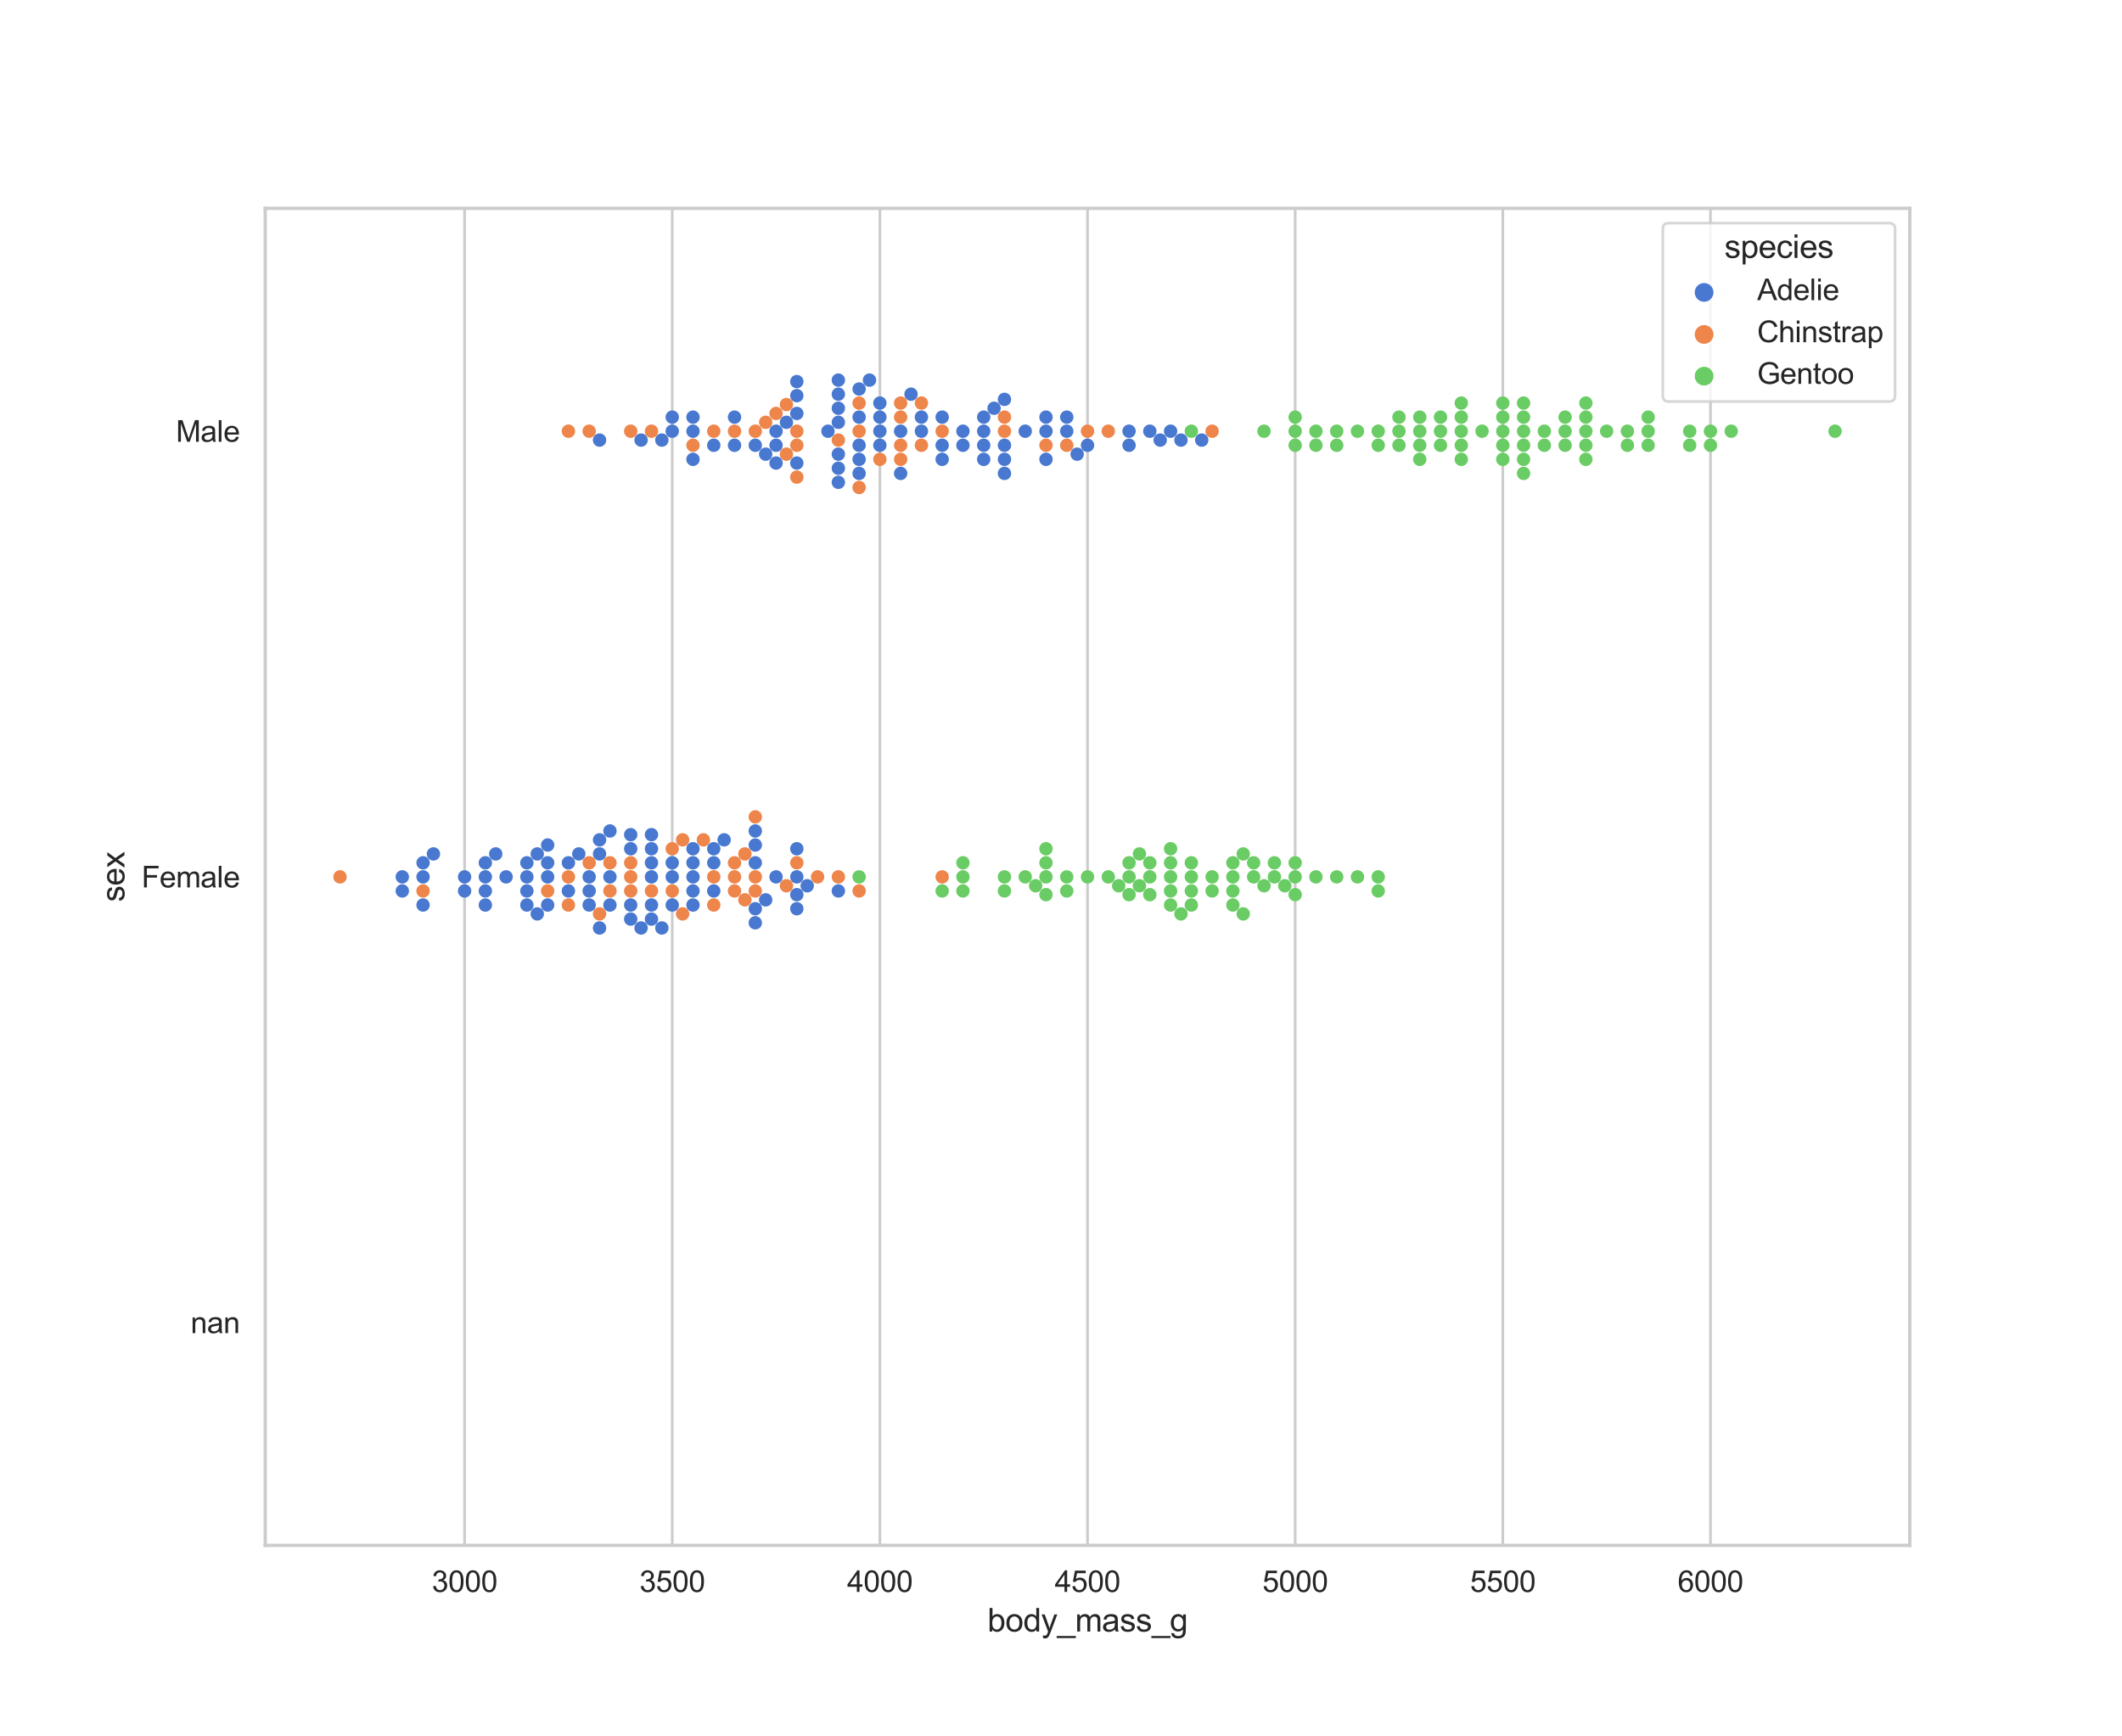 <?xml version="1.0" encoding="utf-8" standalone="no"?>
<!DOCTYPE svg PUBLIC "-//W3C//DTD SVG 1.1//EN"
  "http://www.w3.org/Graphics/SVG/1.1/DTD/svg11.dtd">
<svg xmlns:xlink="http://www.w3.org/1999/xlink" width="792pt" height="648pt" viewBox="0 0 792 648" xmlns="http://www.w3.org/2000/svg" version="1.1">
 <defs>
  <style type="text/css">*{stroke-linejoin: round; stroke-linecap: butt}</style>
 </defs>
 <g id="figure_1">
  <g id="patch_1">
   <path d="M 0 648 
L 792 648 
L 792 0 
L 0 0 
z
" style="fill: #ffffff"/>
  </g>
  <g id="axes_1">
   <g id="patch_2">
    <path d="M 99 576.72 
L 712.8 576.72 
L 712.8 77.76 
L 99 77.76 
z
" style="fill: #ffffff"/>
   </g>
   <g id="matplotlib.axis_1">
    <g id="xtick_1">
     <g id="line2d_1">
      <path d="M 173.4 576.72 
L 173.4 77.76 
" clip-path="url(#pfd68f5a202)" style="fill: none; stroke: #cccccc; stroke-linecap: round"/>
     </g>
     <g id="text_1">
      <!-- 3000 -->
      <g style="fill: #262626" transform="translate(161.166 594.094)scale(0.11 -0.11)">
       <defs>
        <path id="ArialMT-33" d="M 269 1209 
L 831 1284 
Q 928 806 1161 595 
Q 1394 384 1728 384 
Q 2125 384 2398 659 
Q 2672 934 2672 1341 
Q 2672 1728 2419 1979 
Q 2166 2231 1775 2231 
Q 1616 2231 1378 2169 
L 1441 2663 
Q 1497 2656 1531 2656 
Q 1891 2656 2178 2843 
Q 2466 3031 2466 3422 
Q 2466 3731 2256 3934 
Q 2047 4138 1716 4138 
Q 1388 4138 1169 3931 
Q 950 3725 888 3313 
L 325 3413 
Q 428 3978 793 4289 
Q 1159 4600 1703 4600 
Q 2078 4600 2393 4439 
Q 2709 4278 2876 4000 
Q 3044 3722 3044 3409 
Q 3044 3113 2884 2869 
Q 2725 2625 2413 2481 
Q 2819 2388 3044 2092 
Q 3269 1797 3269 1353 
Q 3269 753 2831 336 
Q 2394 -81 1725 -81 
Q 1122 -81 723 278 
Q 325 638 269 1209 
z
" transform="scale(0.016)"/>
        <path id="ArialMT-30" d="M 266 2259 
Q 266 3072 433 3567 
Q 600 4063 929 4331 
Q 1259 4600 1759 4600 
Q 2128 4600 2406 4451 
Q 2684 4303 2865 4023 
Q 3047 3744 3150 3342 
Q 3253 2941 3253 2259 
Q 3253 1453 3087 958 
Q 2922 463 2592 192 
Q 2263 -78 1759 -78 
Q 1097 -78 719 397 
Q 266 969 266 2259 
z
M 844 2259 
Q 844 1131 1108 757 
Q 1372 384 1759 384 
Q 2147 384 2411 759 
Q 2675 1134 2675 2259 
Q 2675 3391 2411 3762 
Q 2147 4134 1753 4134 
Q 1366 4134 1134 3806 
Q 844 3388 844 2259 
z
" transform="scale(0.016)"/>
       </defs>
       <use xlink:href="#ArialMT-33"/>
       <use xlink:href="#ArialMT-30" x="55.615"/>
       <use xlink:href="#ArialMT-30" x="111.23"/>
       <use xlink:href="#ArialMT-30" x="166.846"/>
      </g>
     </g>
    </g>
    <g id="xtick_2">
     <g id="line2d_2">
      <path d="M 250.9 576.72 
L 250.9 77.76 
" clip-path="url(#pfd68f5a202)" style="fill: none; stroke: #cccccc; stroke-linecap: round"/>
     </g>
     <g id="text_2">
      <!-- 3500 -->
      <g style="fill: #262626" transform="translate(238.666 594.094)scale(0.11 -0.11)">
       <defs>
        <path id="ArialMT-35" d="M 266 1200 
L 856 1250 
Q 922 819 1161 601 
Q 1400 384 1738 384 
Q 2144 384 2425 690 
Q 2706 997 2706 1503 
Q 2706 1984 2436 2262 
Q 2166 2541 1728 2541 
Q 1456 2541 1237 2417 
Q 1019 2294 894 2097 
L 366 2166 
L 809 4519 
L 3088 4519 
L 3088 3981 
L 1259 3981 
L 1013 2750 
Q 1425 3038 1878 3038 
Q 2478 3038 2890 2622 
Q 3303 2206 3303 1553 
Q 3303 931 2941 478 
Q 2500 -78 1738 -78 
Q 1113 -78 717 272 
Q 322 622 266 1200 
z
" transform="scale(0.016)"/>
       </defs>
       <use xlink:href="#ArialMT-33"/>
       <use xlink:href="#ArialMT-35" x="55.615"/>
       <use xlink:href="#ArialMT-30" x="111.23"/>
       <use xlink:href="#ArialMT-30" x="166.846"/>
      </g>
     </g>
    </g>
    <g id="xtick_3">
     <g id="line2d_3">
      <path d="M 328.4 576.72 
L 328.4 77.76 
" clip-path="url(#pfd68f5a202)" style="fill: none; stroke: #cccccc; stroke-linecap: round"/>
     </g>
     <g id="text_3">
      <!-- 4000 -->
      <g style="fill: #262626" transform="translate(316.166 594.094)scale(0.11 -0.11)">
       <defs>
        <path id="ArialMT-34" d="M 2069 0 
L 2069 1097 
L 81 1097 
L 81 1613 
L 2172 4581 
L 2631 4581 
L 2631 1613 
L 3250 1613 
L 3250 1097 
L 2631 1097 
L 2631 0 
L 2069 0 
z
M 2069 1613 
L 2069 3678 
L 634 1613 
L 2069 1613 
z
" transform="scale(0.016)"/>
       </defs>
       <use xlink:href="#ArialMT-34"/>
       <use xlink:href="#ArialMT-30" x="55.615"/>
       <use xlink:href="#ArialMT-30" x="111.23"/>
       <use xlink:href="#ArialMT-30" x="166.846"/>
      </g>
     </g>
    </g>
    <g id="xtick_4">
     <g id="line2d_4">
      <path d="M 405.9 576.72 
L 405.9 77.76 
" clip-path="url(#pfd68f5a202)" style="fill: none; stroke: #cccccc; stroke-linecap: round"/>
     </g>
     <g id="text_4">
      <!-- 4500 -->
      <g style="fill: #262626" transform="translate(393.666 594.094)scale(0.11 -0.11)">
       <use xlink:href="#ArialMT-34"/>
       <use xlink:href="#ArialMT-35" x="55.615"/>
       <use xlink:href="#ArialMT-30" x="111.23"/>
       <use xlink:href="#ArialMT-30" x="166.846"/>
      </g>
     </g>
    </g>
    <g id="xtick_5">
     <g id="line2d_5">
      <path d="M 483.4 576.72 
L 483.4 77.76 
" clip-path="url(#pfd68f5a202)" style="fill: none; stroke: #cccccc; stroke-linecap: round"/>
     </g>
     <g id="text_5">
      <!-- 5000 -->
      <g style="fill: #262626" transform="translate(471.166 594.094)scale(0.11 -0.11)">
       <use xlink:href="#ArialMT-35"/>
       <use xlink:href="#ArialMT-30" x="55.615"/>
       <use xlink:href="#ArialMT-30" x="111.23"/>
       <use xlink:href="#ArialMT-30" x="166.846"/>
      </g>
     </g>
    </g>
    <g id="xtick_6">
     <g id="line2d_6">
      <path d="M 560.9 576.72 
L 560.9 77.76 
" clip-path="url(#pfd68f5a202)" style="fill: none; stroke: #cccccc; stroke-linecap: round"/>
     </g>
     <g id="text_6">
      <!-- 5500 -->
      <g style="fill: #262626" transform="translate(548.666 594.094)scale(0.11 -0.11)">
       <use xlink:href="#ArialMT-35"/>
       <use xlink:href="#ArialMT-35" x="55.615"/>
       <use xlink:href="#ArialMT-30" x="111.23"/>
       <use xlink:href="#ArialMT-30" x="166.846"/>
      </g>
     </g>
    </g>
    <g id="xtick_7">
     <g id="line2d_7">
      <path d="M 638.4 576.72 
L 638.4 77.76 
" clip-path="url(#pfd68f5a202)" style="fill: none; stroke: #cccccc; stroke-linecap: round"/>
     </g>
     <g id="text_7">
      <!-- 6000 -->
      <g style="fill: #262626" transform="translate(626.166 594.094)scale(0.11 -0.11)">
       <defs>
        <path id="ArialMT-36" d="M 3184 3459 
L 2625 3416 
Q 2550 3747 2413 3897 
Q 2184 4138 1850 4138 
Q 1581 4138 1378 3988 
Q 1113 3794 959 3422 
Q 806 3050 800 2363 
Q 1003 2672 1297 2822 
Q 1591 2972 1913 2972 
Q 2475 2972 2870 2558 
Q 3266 2144 3266 1488 
Q 3266 1056 3080 686 
Q 2894 316 2569 119 
Q 2244 -78 1831 -78 
Q 1128 -78 684 439 
Q 241 956 241 2144 
Q 241 3472 731 4075 
Q 1159 4600 1884 4600 
Q 2425 4600 2770 4297 
Q 3116 3994 3184 3459 
z
M 888 1484 
Q 888 1194 1011 928 
Q 1134 663 1356 523 
Q 1578 384 1822 384 
Q 2178 384 2434 671 
Q 2691 959 2691 1453 
Q 2691 1928 2437 2201 
Q 2184 2475 1800 2475 
Q 1419 2475 1153 2201 
Q 888 1928 888 1484 
z
" transform="scale(0.016)"/>
       </defs>
       <use xlink:href="#ArialMT-36"/>
       <use xlink:href="#ArialMT-30" x="55.615"/>
       <use xlink:href="#ArialMT-30" x="111.23"/>
       <use xlink:href="#ArialMT-30" x="166.846"/>
      </g>
     </g>
    </g>
    <g id="text_8">
     <!-- body_mass_g -->
     <g style="fill: #262626" transform="translate(368.546 608.869)scale(0.12 -0.12)">
      <defs>
       <path id="ArialMT-62" d="M 941 0 
L 419 0 
L 419 4581 
L 981 4581 
L 981 2947 
Q 1338 3394 1891 3394 
Q 2197 3394 2470 3270 
Q 2744 3147 2920 2923 
Q 3097 2700 3197 2384 
Q 3297 2069 3297 1709 
Q 3297 856 2875 390 
Q 2453 -75 1863 -75 
Q 1275 -75 941 416 
L 941 0 
z
M 934 1684 
Q 934 1088 1097 822 
Q 1363 388 1816 388 
Q 2184 388 2453 708 
Q 2722 1028 2722 1663 
Q 2722 2313 2464 2622 
Q 2206 2931 1841 2931 
Q 1472 2931 1203 2611 
Q 934 2291 934 1684 
z
" transform="scale(0.016)"/>
       <path id="ArialMT-6f" d="M 213 1659 
Q 213 2581 725 3025 
Q 1153 3394 1769 3394 
Q 2453 3394 2887 2945 
Q 3322 2497 3322 1706 
Q 3322 1066 3130 698 
Q 2938 331 2570 128 
Q 2203 -75 1769 -75 
Q 1072 -75 642 372 
Q 213 819 213 1659 
z
M 791 1659 
Q 791 1022 1069 705 
Q 1347 388 1769 388 
Q 2188 388 2466 706 
Q 2744 1025 2744 1678 
Q 2744 2294 2464 2611 
Q 2184 2928 1769 2928 
Q 1347 2928 1069 2612 
Q 791 2297 791 1659 
z
" transform="scale(0.016)"/>
       <path id="ArialMT-64" d="M 2575 0 
L 2575 419 
Q 2259 -75 1647 -75 
Q 1250 -75 917 144 
Q 584 363 401 755 
Q 219 1147 219 1656 
Q 219 2153 384 2558 
Q 550 2963 881 3178 
Q 1213 3394 1622 3394 
Q 1922 3394 2156 3267 
Q 2391 3141 2538 2938 
L 2538 4581 
L 3097 4581 
L 3097 0 
L 2575 0 
z
M 797 1656 
Q 797 1019 1065 703 
Q 1334 388 1700 388 
Q 2069 388 2326 689 
Q 2584 991 2584 1609 
Q 2584 2291 2321 2609 
Q 2059 2928 1675 2928 
Q 1300 2928 1048 2622 
Q 797 2316 797 1656 
z
" transform="scale(0.016)"/>
       <path id="ArialMT-79" d="M 397 -1278 
L 334 -750 
Q 519 -800 656 -800 
Q 844 -800 956 -737 
Q 1069 -675 1141 -563 
Q 1194 -478 1313 -144 
Q 1328 -97 1363 -6 
L 103 3319 
L 709 3319 
L 1400 1397 
Q 1534 1031 1641 628 
Q 1738 1016 1872 1384 
L 2581 3319 
L 3144 3319 
L 1881 -56 
Q 1678 -603 1566 -809 
Q 1416 -1088 1222 -1217 
Q 1028 -1347 759 -1347 
Q 597 -1347 397 -1278 
z
" transform="scale(0.016)"/>
       <path id="ArialMT-5f" d="M -97 -1272 
L -97 -866 
L 3631 -866 
L 3631 -1272 
L -97 -1272 
z
" transform="scale(0.016)"/>
       <path id="ArialMT-6d" d="M 422 0 
L 422 3319 
L 925 3319 
L 925 2853 
Q 1081 3097 1340 3245 
Q 1600 3394 1931 3394 
Q 2300 3394 2536 3241 
Q 2772 3088 2869 2813 
Q 3263 3394 3894 3394 
Q 4388 3394 4653 3120 
Q 4919 2847 4919 2278 
L 4919 0 
L 4359 0 
L 4359 2091 
Q 4359 2428 4304 2576 
Q 4250 2725 4106 2815 
Q 3963 2906 3769 2906 
Q 3419 2906 3187 2673 
Q 2956 2441 2956 1928 
L 2956 0 
L 2394 0 
L 2394 2156 
Q 2394 2531 2256 2718 
Q 2119 2906 1806 2906 
Q 1569 2906 1367 2781 
Q 1166 2656 1075 2415 
Q 984 2175 984 1722 
L 984 0 
L 422 0 
z
" transform="scale(0.016)"/>
       <path id="ArialMT-61" d="M 2588 409 
Q 2275 144 1986 34 
Q 1697 -75 1366 -75 
Q 819 -75 525 192 
Q 231 459 231 875 
Q 231 1119 342 1320 
Q 453 1522 633 1644 
Q 813 1766 1038 1828 
Q 1203 1872 1538 1913 
Q 2219 1994 2541 2106 
Q 2544 2222 2544 2253 
Q 2544 2597 2384 2738 
Q 2169 2928 1744 2928 
Q 1347 2928 1158 2789 
Q 969 2650 878 2297 
L 328 2372 
Q 403 2725 575 2942 
Q 747 3159 1072 3276 
Q 1397 3394 1825 3394 
Q 2250 3394 2515 3294 
Q 2781 3194 2906 3042 
Q 3031 2891 3081 2659 
Q 3109 2516 3109 2141 
L 3109 1391 
Q 3109 606 3145 398 
Q 3181 191 3288 0 
L 2700 0 
Q 2613 175 2588 409 
z
M 2541 1666 
Q 2234 1541 1622 1453 
Q 1275 1403 1131 1340 
Q 988 1278 909 1158 
Q 831 1038 831 891 
Q 831 666 1001 516 
Q 1172 366 1500 366 
Q 1825 366 2078 508 
Q 2331 650 2450 897 
Q 2541 1088 2541 1459 
L 2541 1666 
z
" transform="scale(0.016)"/>
       <path id="ArialMT-73" d="M 197 991 
L 753 1078 
Q 800 744 1014 566 
Q 1228 388 1613 388 
Q 2000 388 2187 545 
Q 2375 703 2375 916 
Q 2375 1106 2209 1216 
Q 2094 1291 1634 1406 
Q 1016 1563 777 1677 
Q 538 1791 414 1992 
Q 291 2194 291 2438 
Q 291 2659 392 2848 
Q 494 3038 669 3163 
Q 800 3259 1026 3326 
Q 1253 3394 1513 3394 
Q 1903 3394 2198 3281 
Q 2494 3169 2634 2976 
Q 2775 2784 2828 2463 
L 2278 2388 
Q 2241 2644 2061 2787 
Q 1881 2931 1553 2931 
Q 1166 2931 1000 2803 
Q 834 2675 834 2503 
Q 834 2394 903 2306 
Q 972 2216 1119 2156 
Q 1203 2125 1616 2013 
Q 2213 1853 2448 1751 
Q 2684 1650 2818 1456 
Q 2953 1263 2953 975 
Q 2953 694 2789 445 
Q 2625 197 2315 61 
Q 2006 -75 1616 -75 
Q 969 -75 630 194 
Q 291 463 197 991 
z
" transform="scale(0.016)"/>
       <path id="ArialMT-67" d="M 319 -275 
L 866 -356 
Q 900 -609 1056 -725 
Q 1266 -881 1628 -881 
Q 2019 -881 2231 -725 
Q 2444 -569 2519 -288 
Q 2563 -116 2559 434 
Q 2191 0 1641 0 
Q 956 0 581 494 
Q 206 988 206 1678 
Q 206 2153 378 2554 
Q 550 2956 876 3175 
Q 1203 3394 1644 3394 
Q 2231 3394 2613 2919 
L 2613 3319 
L 3131 3319 
L 3131 450 
Q 3131 -325 2973 -648 
Q 2816 -972 2473 -1159 
Q 2131 -1347 1631 -1347 
Q 1038 -1347 672 -1080 
Q 306 -813 319 -275 
z
M 784 1719 
Q 784 1066 1043 766 
Q 1303 466 1694 466 
Q 2081 466 2343 764 
Q 2606 1063 2606 1700 
Q 2606 2309 2336 2618 
Q 2066 2928 1684 2928 
Q 1309 2928 1046 2623 
Q 784 2319 784 1719 
z
" transform="scale(0.016)"/>
      </defs>
      <use xlink:href="#ArialMT-62"/>
      <use xlink:href="#ArialMT-6f" x="55.615"/>
      <use xlink:href="#ArialMT-64" x="111.23"/>
      <use xlink:href="#ArialMT-79" x="166.846"/>
      <use xlink:href="#ArialMT-5f" x="216.846"/>
      <use xlink:href="#ArialMT-6d" x="272.461"/>
      <use xlink:href="#ArialMT-61" x="355.762"/>
      <use xlink:href="#ArialMT-73" x="411.377"/>
      <use xlink:href="#ArialMT-73" x="461.377"/>
      <use xlink:href="#ArialMT-5f" x="511.377"/>
      <use xlink:href="#ArialMT-67" x="566.992"/>
     </g>
    </g>
   </g>
   <g id="matplotlib.axis_2">
    <g id="ytick_1">
     <g id="text_9">
      <!-- Male -->
      <g style="fill: #262626" transform="translate(65.659 164.857)scale(0.11 -0.11)">
       <defs>
        <path id="ArialMT-4d" d="M 475 0 
L 475 4581 
L 1388 4581 
L 2472 1338 
Q 2622 884 2691 659 
Q 2769 909 2934 1394 
L 4031 4581 
L 4847 4581 
L 4847 0 
L 4263 0 
L 4263 3834 
L 2931 0 
L 2384 0 
L 1059 3900 
L 1059 0 
L 475 0 
z
" transform="scale(0.016)"/>
        <path id="ArialMT-6c" d="M 409 0 
L 409 4581 
L 972 4581 
L 972 0 
L 409 0 
z
" transform="scale(0.016)"/>
        <path id="ArialMT-65" d="M 2694 1069 
L 3275 997 
Q 3138 488 2766 206 
Q 2394 -75 1816 -75 
Q 1088 -75 661 373 
Q 234 822 234 1631 
Q 234 2469 665 2931 
Q 1097 3394 1784 3394 
Q 2450 3394 2872 2941 
Q 3294 2488 3294 1666 
Q 3294 1616 3291 1516 
L 816 1516 
Q 847 969 1125 678 
Q 1403 388 1819 388 
Q 2128 388 2347 550 
Q 2566 713 2694 1069 
z
M 847 1978 
L 2700 1978 
Q 2663 2397 2488 2606 
Q 2219 2931 1791 2931 
Q 1403 2931 1139 2672 
Q 875 2413 847 1978 
z
" transform="scale(0.016)"/>
       </defs>
       <use xlink:href="#ArialMT-4d"/>
       <use xlink:href="#ArialMT-61" x="83.301"/>
       <use xlink:href="#ArialMT-6c" x="138.916"/>
       <use xlink:href="#ArialMT-65" x="161.133"/>
      </g>
     </g>
    </g>
    <g id="ytick_2">
     <g id="text_10">
      <!-- Female -->
      <g style="fill: #262626" transform="translate(52.824 331.177)scale(0.11 -0.11)">
       <defs>
        <path id="ArialMT-46" d="M 525 0 
L 525 4581 
L 3616 4581 
L 3616 4041 
L 1131 4041 
L 1131 2622 
L 3281 2622 
L 3281 2081 
L 1131 2081 
L 1131 0 
L 525 0 
z
" transform="scale(0.016)"/>
       </defs>
       <use xlink:href="#ArialMT-46"/>
       <use xlink:href="#ArialMT-65" x="61.084"/>
       <use xlink:href="#ArialMT-6d" x="116.699"/>
       <use xlink:href="#ArialMT-61" x="200"/>
       <use xlink:href="#ArialMT-6c" x="255.615"/>
       <use xlink:href="#ArialMT-65" x="277.832"/>
      </g>
     </g>
    </g>
    <g id="ytick_3">
     <g id="text_11">
      <!-- nan -->
      <g style="fill: #262626" transform="translate(71.149 497.497)scale(0.11 -0.11)">
       <defs>
        <path id="ArialMT-6e" d="M 422 0 
L 422 3319 
L 928 3319 
L 928 2847 
Q 1294 3394 1984 3394 
Q 2284 3394 2536 3286 
Q 2788 3178 2913 3003 
Q 3038 2828 3088 2588 
Q 3119 2431 3119 2041 
L 3119 0 
L 2556 0 
L 2556 2019 
Q 2556 2363 2490 2533 
Q 2425 2703 2258 2804 
Q 2091 2906 1866 2906 
Q 1506 2906 1245 2678 
Q 984 2450 984 1813 
L 984 0 
L 422 0 
z
" transform="scale(0.016)"/>
       </defs>
       <use xlink:href="#ArialMT-6e"/>
       <use xlink:href="#ArialMT-61" x="55.615"/>
       <use xlink:href="#ArialMT-6e" x="111.23"/>
      </g>
     </g>
    </g>
    <g id="text_12">
     <!-- sex -->
     <g style="fill: #262626" transform="translate(46.439 336.577)rotate(-90)scale(0.12 -0.12)">
      <defs>
       <path id="ArialMT-78" d="M 47 0 
L 1259 1725 
L 138 3319 
L 841 3319 
L 1350 2541 
Q 1494 2319 1581 2169 
Q 1719 2375 1834 2534 
L 2394 3319 
L 3066 3319 
L 1919 1756 
L 3153 0 
L 2463 0 
L 1781 1031 
L 1600 1309 
L 728 0 
L 47 0 
z
" transform="scale(0.016)"/>
      </defs>
      <use xlink:href="#ArialMT-73"/>
      <use xlink:href="#ArialMT-65" x="50"/>
      <use xlink:href="#ArialMT-78" x="105.615"/>
     </g>
    </g>
   </g>
   <g id="PathCollection_1"/>
   <g id="PathCollection_2"/>
   <g id="PathCollection_3"/>
   <g id="patch_3">
    <path d="M 99 576.72 
L 99 77.76 
" style="fill: none; stroke: #cccccc; stroke-width: 1.25; stroke-linejoin: miter; stroke-linecap: square"/>
   </g>
   <g id="patch_4">
    <path d="M 712.8 576.72 
L 712.8 77.76 
" style="fill: none; stroke: #cccccc; stroke-width: 1.25; stroke-linejoin: miter; stroke-linecap: square"/>
   </g>
   <g id="patch_5">
    <path d="M 99 576.72 
L 712.8 576.72 
" style="fill: none; stroke: #cccccc; stroke-width: 1.25; stroke-linejoin: miter; stroke-linecap: square"/>
   </g>
   <g id="patch_6">
    <path d="M 99 77.76 
L 712.8 77.76 
" style="fill: none; stroke: #cccccc; stroke-width: 1.25; stroke-linejoin: miter; stroke-linecap: square"/>
   </g>
   <g id="PathCollection_4">
    <defs>
     <path id="C0_0_0c600418b4" d="M 0 2.5 
C 0.663 2.5 1.299 2.237 1.768 1.768 
C 2.237 1.299 2.5 0.663 2.5 -0 
C 2.5 -0.663 2.237 -1.299 1.768 -1.768 
C 1.299 -2.237 0.663 -2.5 0 -2.5 
C -0.663 -2.5 -1.299 -2.237 -1.768 -1.768 
C -2.237 -1.299 -2.5 -0.663 -2.5 0 
C -2.5 0.663 -2.237 1.299 -1.768 1.768 
C -1.299 2.237 -0.663 2.5 0 2.5 
z
"/>
    </defs>
    <g clip-path="url(#pfd68f5a202)">
     <use xlink:href="#C0_0_0c600418b4" x="289.65" y="172.806" style="fill: #4878d0"/>
    </g>
    <g clip-path="url(#pfd68f5a202)">
     <use xlink:href="#C0_0_0c600418b4" x="274.15" y="155.67" style="fill: #4878d0"/>
    </g>
    <g clip-path="url(#pfd68f5a202)">
     <use xlink:href="#C0_0_0c600418b4" x="433.025" y="164.238" style="fill: #4878d0"/>
    </g>
    <g clip-path="url(#pfd68f5a202)">
     <use xlink:href="#C0_0_0c600418b4" x="297.4" y="172.806" style="fill: #4878d0"/>
    </g>
    <g clip-path="url(#pfd68f5a202)">
     <use xlink:href="#C0_0_0c600418b4" x="390.4" y="171.42" style="fill: #4878d0"/>
    </g>
    <g clip-path="url(#pfd68f5a202)">
     <use xlink:href="#C0_0_0c600418b4" x="405.9" y="166.17" style="fill: #4878d0"/>
    </g>
    <g clip-path="url(#pfd68f5a202)">
     <use xlink:href="#C0_0_0c600418b4" x="359.4" y="160.92" style="fill: #4878d0"/>
    </g>
    <g clip-path="url(#pfd68f5a202)">
     <use xlink:href="#C0_0_0c600418b4" x="266.4" y="166.17" style="fill: #4878d0"/>
    </g>
    <g clip-path="url(#pfd68f5a202)">
     <use xlink:href="#C0_0_0c600418b4" x="320.65" y="155.67" style="fill: #4878d0"/>
    </g>
    <g clip-path="url(#pfd68f5a202)">
     <use xlink:href="#C0_0_0c600418b4" x="297.4" y="147.649" style="fill: #4878d0"/>
    </g>
    <g clip-path="url(#pfd68f5a202)">
     <use xlink:href="#C0_0_0c600418b4" x="258.65" y="171.42" style="fill: #4878d0"/>
    </g>
    <g clip-path="url(#pfd68f5a202)">
     <use xlink:href="#C0_0_0c600418b4" x="320.65" y="145.17" style="fill: #4878d0"/>
    </g>
    <g clip-path="url(#pfd68f5a202)">
     <use xlink:href="#C0_0_0c600418b4" x="312.9" y="152.352" style="fill: #4878d0"/>
    </g>
    <g clip-path="url(#pfd68f5a202)">
     <use xlink:href="#C0_0_0c600418b4" x="312.9" y="169.488" style="fill: #4878d0"/>
    </g>
    <g clip-path="url(#pfd68f5a202)">
     <use xlink:href="#C0_0_0c600418b4" x="351.65" y="155.67" style="fill: #4878d0"/>
    </g>
    <g clip-path="url(#pfd68f5a202)">
     <use xlink:href="#C0_0_0c600418b4" x="320.65" y="171.42" style="fill: #4878d0"/>
    </g>
    <g clip-path="url(#pfd68f5a202)">
     <use xlink:href="#C0_0_0c600418b4" x="429.15" y="160.92" style="fill: #4878d0"/>
    </g>
    <g clip-path="url(#pfd68f5a202)">
     <use xlink:href="#C0_0_0c600418b4" x="312.9" y="141.852" style="fill: #4878d0"/>
    </g>
    <g clip-path="url(#pfd68f5a202)">
     <use xlink:href="#C0_0_0c600418b4" x="390.4" y="155.67" style="fill: #4878d0"/>
    </g>
    <g clip-path="url(#pfd68f5a202)">
     <use xlink:href="#C0_0_0c600418b4" x="421.4" y="166.17" style="fill: #4878d0"/>
    </g>
    <g clip-path="url(#pfd68f5a202)">
     <use xlink:href="#C0_0_0c600418b4" x="239.275" y="164.238" style="fill: #4878d0"/>
    </g>
    <g clip-path="url(#pfd68f5a202)">
     <use xlink:href="#C0_0_0c600418b4" x="351.65" y="171.42" style="fill: #4878d0"/>
    </g>
    <g clip-path="url(#pfd68f5a202)">
     <use xlink:href="#C0_0_0c600418b4" x="374.9" y="171.42" style="fill: #4878d0"/>
    </g>
    <g clip-path="url(#pfd68f5a202)">
     <use xlink:href="#C0_0_0c600418b4" x="336.15" y="160.92" style="fill: #4878d0"/>
    </g>
    <g clip-path="url(#pfd68f5a202)">
     <use xlink:href="#C0_0_0c600418b4" x="281.9" y="166.17" style="fill: #4878d0"/>
    </g>
    <g clip-path="url(#pfd68f5a202)">
     <use xlink:href="#C0_0_0c600418b4" x="297.4" y="154.284" style="fill: #4878d0"/>
    </g>
    <g clip-path="url(#pfd68f5a202)">
     <use xlink:href="#C0_0_0c600418b4" x="289.65" y="166.17" style="fill: #4878d0"/>
    </g>
    <g clip-path="url(#pfd68f5a202)">
     <use xlink:href="#C0_0_0c600418b4" x="390.4" y="160.92" style="fill: #4878d0"/>
    </g>
    <g clip-path="url(#pfd68f5a202)">
     <use xlink:href="#C0_0_0c600418b4" x="336.15" y="176.67" style="fill: #4878d0"/>
    </g>
    <g clip-path="url(#pfd68f5a202)">
     <use xlink:href="#C0_0_0c600418b4" x="320.65" y="166.17" style="fill: #4878d0"/>
    </g>
    <g clip-path="url(#pfd68f5a202)">
     <use xlink:href="#C0_0_0c600418b4" x="343.9" y="155.67" style="fill: #4878d0"/>
    </g>
    <g clip-path="url(#pfd68f5a202)">
     <use xlink:href="#C0_0_0c600418b4" x="398.15" y="160.92" style="fill: #4878d0"/>
    </g>
    <g clip-path="url(#pfd68f5a202)">
     <use xlink:href="#C0_0_0c600418b4" x="312.9" y="174.738" style="fill: #4878d0"/>
    </g>
    <g clip-path="url(#pfd68f5a202)">
     <use xlink:href="#C0_0_0c600418b4" x="351.65" y="166.17" style="fill: #4878d0"/>
    </g>
    <g clip-path="url(#pfd68f5a202)">
     <use xlink:href="#C0_0_0c600418b4" x="367.15" y="155.67" style="fill: #4878d0"/>
    </g>
    <g clip-path="url(#pfd68f5a202)">
     <use xlink:href="#C0_0_0c600418b4" x="312.9" y="157.602" style="fill: #4878d0"/>
    </g>
    <g clip-path="url(#pfd68f5a202)">
     <use xlink:href="#C0_0_0c600418b4" x="328.4" y="150.42" style="fill: #4878d0"/>
    </g>
    <g clip-path="url(#pfd68f5a202)">
     <use xlink:href="#C0_0_0c600418b4" x="436.9" y="160.92" style="fill: #4878d0"/>
    </g>
    <g clip-path="url(#pfd68f5a202)">
     <use xlink:href="#C0_0_0c600418b4" x="359.4" y="166.17" style="fill: #4878d0"/>
    </g>
    <g clip-path="url(#pfd68f5a202)">
     <use xlink:href="#C0_0_0c600418b4" x="258.65" y="160.92" style="fill: #4878d0"/>
    </g>
    <g clip-path="url(#pfd68f5a202)">
     <use xlink:href="#C0_0_0c600418b4" x="297.4" y="142.399" style="fill: #4878d0"/>
    </g>
    <g clip-path="url(#pfd68f5a202)">
     <use xlink:href="#C0_0_0c600418b4" x="320.65" y="176.67" style="fill: #4878d0"/>
    </g>
    <g clip-path="url(#pfd68f5a202)">
     <use xlink:href="#C0_0_0c600418b4" x="374.9" y="149.034" style="fill: #4878d0"/>
    </g>
    <g clip-path="url(#pfd68f5a202)">
     <use xlink:href="#C0_0_0c600418b4" x="398.15" y="155.67" style="fill: #4878d0"/>
    </g>
    <g clip-path="url(#pfd68f5a202)">
     <use xlink:href="#C0_0_0c600418b4" x="374.9" y="176.67" style="fill: #4878d0"/>
    </g>
    <g clip-path="url(#pfd68f5a202)">
     <use xlink:href="#C0_0_0c600418b4" x="382.65" y="160.92" style="fill: #4878d0"/>
    </g>
    <g clip-path="url(#pfd68f5a202)">
     <use xlink:href="#C0_0_0c600418b4" x="343.9" y="160.92" style="fill: #4878d0"/>
    </g>
    <g clip-path="url(#pfd68f5a202)">
     <use xlink:href="#C0_0_0c600418b4" x="440.775" y="164.238" style="fill: #4878d0"/>
    </g>
    <g clip-path="url(#pfd68f5a202)">
     <use xlink:href="#C0_0_0c600418b4" x="367.15" y="166.17" style="fill: #4878d0"/>
    </g>
    <g clip-path="url(#pfd68f5a202)">
     <use xlink:href="#C0_0_0c600418b4" x="258.65" y="155.67" style="fill: #4878d0"/>
    </g>
    <g clip-path="url(#pfd68f5a202)">
     <use xlink:href="#C0_0_0c600418b4" x="312.9" y="179.988" style="fill: #4878d0"/>
    </g>
    <g clip-path="url(#pfd68f5a202)">
     <use xlink:href="#C0_0_0c600418b4" x="448.525" y="164.238" style="fill: #4878d0"/>
    </g>
    <g clip-path="url(#pfd68f5a202)">
     <use xlink:href="#C0_0_0c600418b4" x="421.4" y="160.92" style="fill: #4878d0"/>
    </g>
    <g clip-path="url(#pfd68f5a202)">
     <use xlink:href="#C0_0_0c600418b4" x="371.025" y="152.352" style="fill: #4878d0"/>
    </g>
    <g clip-path="url(#pfd68f5a202)">
     <use xlink:href="#C0_0_0c600418b4" x="340.025" y="147.102" style="fill: #4878d0"/>
    </g>
    <g clip-path="url(#pfd68f5a202)">
     <use xlink:href="#C0_0_0c600418b4" x="293.525" y="157.602" style="fill: #4878d0"/>
    </g>
    <g clip-path="url(#pfd68f5a202)">
     <use xlink:href="#C0_0_0c600418b4" x="223.775" y="164.238" style="fill: #4878d0"/>
    </g>
    <g clip-path="url(#pfd68f5a202)">
     <use xlink:href="#C0_0_0c600418b4" x="250.9" y="160.92" style="fill: #4878d0"/>
    </g>
    <g clip-path="url(#pfd68f5a202)">
     <use xlink:href="#C0_0_0c600418b4" x="309.025" y="160.92" style="fill: #4878d0"/>
    </g>
    <g clip-path="url(#pfd68f5a202)">
     <use xlink:href="#C0_0_0c600418b4" x="328.4" y="166.17" style="fill: #4878d0"/>
    </g>
    <g clip-path="url(#pfd68f5a202)">
     <use xlink:href="#C0_0_0c600418b4" x="374.9" y="166.17" style="fill: #4878d0"/>
    </g>
    <g clip-path="url(#pfd68f5a202)">
     <use xlink:href="#C0_0_0c600418b4" x="328.4" y="155.67" style="fill: #4878d0"/>
    </g>
    <g clip-path="url(#pfd68f5a202)">
     <use xlink:href="#C0_0_0c600418b4" x="250.9" y="155.67" style="fill: #4878d0"/>
    </g>
    <g clip-path="url(#pfd68f5a202)">
     <use xlink:href="#C0_0_0c600418b4" x="402.025" y="169.488" style="fill: #4878d0"/>
    </g>
    <g clip-path="url(#pfd68f5a202)">
     <use xlink:href="#C0_0_0c600418b4" x="312.9" y="147.102" style="fill: #4878d0"/>
    </g>
    <g clip-path="url(#pfd68f5a202)">
     <use xlink:href="#C0_0_0c600418b4" x="324.525" y="141.852" style="fill: #4878d0"/>
    </g>
    <g clip-path="url(#pfd68f5a202)">
     <use xlink:href="#C0_0_0c600418b4" x="367.15" y="160.92" style="fill: #4878d0"/>
    </g>
    <g clip-path="url(#pfd68f5a202)">
     <use xlink:href="#C0_0_0c600418b4" x="247.025" y="164.238" style="fill: #4878d0"/>
    </g>
    <g clip-path="url(#pfd68f5a202)">
     <use xlink:href="#C0_0_0c600418b4" x="285.775" y="169.488" style="fill: #4878d0"/>
    </g>
    <g clip-path="url(#pfd68f5a202)">
     <use xlink:href="#C0_0_0c600418b4" x="274.15" y="166.17" style="fill: #4878d0"/>
    </g>
    <g clip-path="url(#pfd68f5a202)">
     <use xlink:href="#C0_0_0c600418b4" x="367.15" y="171.42" style="fill: #4878d0"/>
    </g>
    <g clip-path="url(#pfd68f5a202)">
     <use xlink:href="#C0_0_0c600418b4" x="289.65" y="160.92" style="fill: #4878d0"/>
    </g>
    <g clip-path="url(#pfd68f5a202)">
     <use xlink:href="#C0_0_0c600418b4" x="328.4" y="160.92" style="fill: #4878d0"/>
    </g>
    <g clip-path="url(#pfd68f5a202)">
     <use xlink:href="#C0_0_0c600418b4" x="312.9" y="164.238" style="fill: #ee854a"/>
    </g>
    <g clip-path="url(#pfd68f5a202)">
     <use xlink:href="#C0_0_0c600418b4" x="274.15" y="160.92" style="fill: #ee854a"/>
    </g>
    <g clip-path="url(#pfd68f5a202)">
     <use xlink:href="#C0_0_0c600418b4" x="285.775" y="157.602" style="fill: #ee854a"/>
    </g>
    <g clip-path="url(#pfd68f5a202)">
     <use xlink:href="#C0_0_0c600418b4" x="289.65" y="154.284" style="fill: #ee854a"/>
    </g>
    <g clip-path="url(#pfd68f5a202)">
     <use xlink:href="#C0_0_0c600418b4" x="281.9" y="160.92" style="fill: #ee854a"/>
    </g>
    <g clip-path="url(#pfd68f5a202)">
     <use xlink:href="#C0_0_0c600418b4" x="293.525" y="150.967" style="fill: #ee854a"/>
    </g>
    <g clip-path="url(#pfd68f5a202)">
     <use xlink:href="#C0_0_0c600418b4" x="336.15" y="150.42" style="fill: #ee854a"/>
    </g>
    <g clip-path="url(#pfd68f5a202)">
     <use xlink:href="#C0_0_0c600418b4" x="336.15" y="166.17" style="fill: #ee854a"/>
    </g>
    <g clip-path="url(#pfd68f5a202)">
     <use xlink:href="#C0_0_0c600418b4" x="219.9" y="160.92" style="fill: #ee854a"/>
    </g>
    <g clip-path="url(#pfd68f5a202)">
     <use xlink:href="#C0_0_0c600418b4" x="390.4" y="166.17" style="fill: #ee854a"/>
    </g>
    <g clip-path="url(#pfd68f5a202)">
     <use xlink:href="#C0_0_0c600418b4" x="235.4" y="160.92" style="fill: #ee854a"/>
    </g>
    <g clip-path="url(#pfd68f5a202)">
     <use xlink:href="#C0_0_0c600418b4" x="297.4" y="178.056" style="fill: #ee854a"/>
    </g>
    <g clip-path="url(#pfd68f5a202)">
     <use xlink:href="#C0_0_0c600418b4" x="351.65" y="160.92" style="fill: #ee854a"/>
    </g>
    <g clip-path="url(#pfd68f5a202)">
     <use xlink:href="#C0_0_0c600418b4" x="297.4" y="166.17" style="fill: #ee854a"/>
    </g>
    <g clip-path="url(#pfd68f5a202)">
     <use xlink:href="#C0_0_0c600418b4" x="413.65" y="160.92" style="fill: #ee854a"/>
    </g>
    <g clip-path="url(#pfd68f5a202)">
     <use xlink:href="#C0_0_0c600418b4" x="374.9" y="160.92" style="fill: #ee854a"/>
    </g>
    <g clip-path="url(#pfd68f5a202)">
     <use xlink:href="#C0_0_0c600418b4" x="343.9" y="150.42" style="fill: #ee854a"/>
    </g>
    <g clip-path="url(#pfd68f5a202)">
     <use xlink:href="#C0_0_0c600418b4" x="266.4" y="160.92" style="fill: #ee854a"/>
    </g>
    <g clip-path="url(#pfd68f5a202)">
     <use xlink:href="#C0_0_0c600418b4" x="452.4" y="160.92" style="fill: #ee854a"/>
    </g>
    <g clip-path="url(#pfd68f5a202)">
     <use xlink:href="#C0_0_0c600418b4" x="405.9" y="160.92" style="fill: #ee854a"/>
    </g>
    <g clip-path="url(#pfd68f5a202)">
     <use xlink:href="#C0_0_0c600418b4" x="320.65" y="160.92" style="fill: #ee854a"/>
    </g>
    <g clip-path="url(#pfd68f5a202)">
     <use xlink:href="#C0_0_0c600418b4" x="258.65" y="166.17" style="fill: #ee854a"/>
    </g>
    <g clip-path="url(#pfd68f5a202)">
     <use xlink:href="#C0_0_0c600418b4" x="398.15" y="166.17" style="fill: #ee854a"/>
    </g>
    <g clip-path="url(#pfd68f5a202)">
     <use xlink:href="#C0_0_0c600418b4" x="374.9" y="155.67" style="fill: #ee854a"/>
    </g>
    <g clip-path="url(#pfd68f5a202)">
     <use xlink:href="#C0_0_0c600418b4" x="212.15" y="160.92" style="fill: #ee854a"/>
    </g>
    <g clip-path="url(#pfd68f5a202)">
     <use xlink:href="#C0_0_0c600418b4" x="320.65" y="150.42" style="fill: #ee854a"/>
    </g>
    <g clip-path="url(#pfd68f5a202)">
     <use xlink:href="#C0_0_0c600418b4" x="336.15" y="155.67" style="fill: #ee854a"/>
    </g>
    <g clip-path="url(#pfd68f5a202)">
     <use xlink:href="#C0_0_0c600418b4" x="243.15" y="160.92" style="fill: #ee854a"/>
    </g>
    <g clip-path="url(#pfd68f5a202)">
     <use xlink:href="#C0_0_0c600418b4" x="336.15" y="171.42" style="fill: #ee854a"/>
    </g>
    <g clip-path="url(#pfd68f5a202)">
     <use xlink:href="#C0_0_0c600418b4" x="297.4" y="160.92" style="fill: #ee854a"/>
    </g>
    <g clip-path="url(#pfd68f5a202)">
     <use xlink:href="#C0_0_0c600418b4" x="320.65" y="181.92" style="fill: #ee854a"/>
    </g>
    <g clip-path="url(#pfd68f5a202)">
     <use xlink:href="#C0_0_0c600418b4" x="328.4" y="171.42" style="fill: #ee854a"/>
    </g>
    <g clip-path="url(#pfd68f5a202)">
     <use xlink:href="#C0_0_0c600418b4" x="293.525" y="169.488" style="fill: #ee854a"/>
    </g>
    <g clip-path="url(#pfd68f5a202)">
     <use xlink:href="#C0_0_0c600418b4" x="343.9" y="166.17" style="fill: #ee854a"/>
    </g>
    <g clip-path="url(#pfd68f5a202)">
     <use xlink:href="#C0_0_0c600418b4" x="591.9" y="150.42" style="fill: #6acc64"/>
    </g>
    <g clip-path="url(#pfd68f5a202)">
     <use xlink:href="#C0_0_0c600418b4" x="591.9" y="171.42" style="fill: #6acc64"/>
    </g>
    <g clip-path="url(#pfd68f5a202)">
     <use xlink:href="#C0_0_0c600418b4" x="545.4" y="171.42" style="fill: #6acc64"/>
    </g>
    <g clip-path="url(#pfd68f5a202)">
     <use xlink:href="#C0_0_0c600418b4" x="514.4" y="166.17" style="fill: #6acc64"/>
    </g>
    <g clip-path="url(#pfd68f5a202)">
     <use xlink:href="#C0_0_0c600418b4" x="506.65" y="160.92" style="fill: #6acc64"/>
    </g>
    <g clip-path="url(#pfd68f5a202)">
     <use xlink:href="#C0_0_0c600418b4" x="568.65" y="150.42" style="fill: #6acc64"/>
    </g>
    <g clip-path="url(#pfd68f5a202)">
     <use xlink:href="#C0_0_0c600418b4" x="615.15" y="160.92" style="fill: #6acc64"/>
    </g>
    <g clip-path="url(#pfd68f5a202)">
     <use xlink:href="#C0_0_0c600418b4" x="615.15" y="155.67" style="fill: #6acc64"/>
    </g>
    <g clip-path="url(#pfd68f5a202)">
     <use xlink:href="#C0_0_0c600418b4" x="684.9" y="160.92" style="fill: #6acc64"/>
    </g>
    <g clip-path="url(#pfd68f5a202)">
     <use xlink:href="#C0_0_0c600418b4" x="537.65" y="160.92" style="fill: #6acc64"/>
    </g>
    <g clip-path="url(#pfd68f5a202)">
     <use xlink:href="#C0_0_0c600418b4" x="591.9" y="155.67" style="fill: #6acc64"/>
    </g>
    <g clip-path="url(#pfd68f5a202)">
     <use xlink:href="#C0_0_0c600418b4" x="491.15" y="160.92" style="fill: #6acc64"/>
    </g>
    <g clip-path="url(#pfd68f5a202)">
     <use xlink:href="#C0_0_0c600418b4" x="498.9" y="166.17" style="fill: #6acc64"/>
    </g>
    <g clip-path="url(#pfd68f5a202)">
     <use xlink:href="#C0_0_0c600418b4" x="584.15" y="160.92" style="fill: #6acc64"/>
    </g>
    <g clip-path="url(#pfd68f5a202)">
     <use xlink:href="#C0_0_0c600418b4" x="568.65" y="166.17" style="fill: #6acc64"/>
    </g>
    <g clip-path="url(#pfd68f5a202)">
     <use xlink:href="#C0_0_0c600418b4" x="522.15" y="160.92" style="fill: #6acc64"/>
    </g>
    <g clip-path="url(#pfd68f5a202)">
     <use xlink:href="#C0_0_0c600418b4" x="646.15" y="160.92" style="fill: #6acc64"/>
    </g>
    <g clip-path="url(#pfd68f5a202)">
     <use xlink:href="#C0_0_0c600418b4" x="545.4" y="155.67" style="fill: #6acc64"/>
    </g>
    <g clip-path="url(#pfd68f5a202)">
     <use xlink:href="#C0_0_0c600418b4" x="522.15" y="166.17" style="fill: #6acc64"/>
    </g>
    <g clip-path="url(#pfd68f5a202)">
     <use xlink:href="#C0_0_0c600418b4" x="537.65" y="155.67" style="fill: #6acc64"/>
    </g>
    <g clip-path="url(#pfd68f5a202)">
     <use xlink:href="#C0_0_0c600418b4" x="591.9" y="160.92" style="fill: #6acc64"/>
    </g>
    <g clip-path="url(#pfd68f5a202)">
     <use xlink:href="#C0_0_0c600418b4" x="444.65" y="160.92" style="fill: #6acc64"/>
    </g>
    <g clip-path="url(#pfd68f5a202)">
     <use xlink:href="#C0_0_0c600418b4" x="568.65" y="160.92" style="fill: #6acc64"/>
    </g>
    <g clip-path="url(#pfd68f5a202)">
     <use xlink:href="#C0_0_0c600418b4" x="545.4" y="150.42" style="fill: #6acc64"/>
    </g>
    <g clip-path="url(#pfd68f5a202)">
     <use xlink:href="#C0_0_0c600418b4" x="529.9" y="171.42" style="fill: #6acc64"/>
    </g>
    <g clip-path="url(#pfd68f5a202)">
     <use xlink:href="#C0_0_0c600418b4" x="529.9" y="166.17" style="fill: #6acc64"/>
    </g>
    <g clip-path="url(#pfd68f5a202)">
     <use xlink:href="#C0_0_0c600418b4" x="483.4" y="155.67" style="fill: #6acc64"/>
    </g>
    <g clip-path="url(#pfd68f5a202)">
     <use xlink:href="#C0_0_0c600418b4" x="491.15" y="166.17" style="fill: #6acc64"/>
    </g>
    <g clip-path="url(#pfd68f5a202)">
     <use xlink:href="#C0_0_0c600418b4" x="483.4" y="166.17" style="fill: #6acc64"/>
    </g>
    <g clip-path="url(#pfd68f5a202)">
     <use xlink:href="#C0_0_0c600418b4" x="568.65" y="155.67" style="fill: #6acc64"/>
    </g>
    <g clip-path="url(#pfd68f5a202)">
     <use xlink:href="#C0_0_0c600418b4" x="529.9" y="155.67" style="fill: #6acc64"/>
    </g>
    <g clip-path="url(#pfd68f5a202)">
     <use xlink:href="#C0_0_0c600418b4" x="584.15" y="166.17" style="fill: #6acc64"/>
    </g>
    <g clip-path="url(#pfd68f5a202)">
     <use xlink:href="#C0_0_0c600418b4" x="591.9" y="166.17" style="fill: #6acc64"/>
    </g>
    <g clip-path="url(#pfd68f5a202)">
     <use xlink:href="#C0_0_0c600418b4" x="607.4" y="160.92" style="fill: #6acc64"/>
    </g>
    <g clip-path="url(#pfd68f5a202)">
     <use xlink:href="#C0_0_0c600418b4" x="568.65" y="171.42" style="fill: #6acc64"/>
    </g>
    <g clip-path="url(#pfd68f5a202)">
     <use xlink:href="#C0_0_0c600418b4" x="483.4" y="160.92" style="fill: #6acc64"/>
    </g>
    <g clip-path="url(#pfd68f5a202)">
     <use xlink:href="#C0_0_0c600418b4" x="498.9" y="160.92" style="fill: #6acc64"/>
    </g>
    <g clip-path="url(#pfd68f5a202)">
     <use xlink:href="#C0_0_0c600418b4" x="607.4" y="166.17" style="fill: #6acc64"/>
    </g>
    <g clip-path="url(#pfd68f5a202)">
     <use xlink:href="#C0_0_0c600418b4" x="638.4" y="160.92" style="fill: #6acc64"/>
    </g>
    <g clip-path="url(#pfd68f5a202)">
     <use xlink:href="#C0_0_0c600418b4" x="630.65" y="166.17" style="fill: #6acc64"/>
    </g>
    <g clip-path="url(#pfd68f5a202)">
     <use xlink:href="#C0_0_0c600418b4" x="553.15" y="160.92" style="fill: #6acc64"/>
    </g>
    <g clip-path="url(#pfd68f5a202)">
     <use xlink:href="#C0_0_0c600418b4" x="537.65" y="166.17" style="fill: #6acc64"/>
    </g>
    <g clip-path="url(#pfd68f5a202)">
     <use xlink:href="#C0_0_0c600418b4" x="576.4" y="166.17" style="fill: #6acc64"/>
    </g>
    <g clip-path="url(#pfd68f5a202)">
     <use xlink:href="#C0_0_0c600418b4" x="529.9" y="160.92" style="fill: #6acc64"/>
    </g>
    <g clip-path="url(#pfd68f5a202)">
     <use xlink:href="#C0_0_0c600418b4" x="568.65" y="176.67" style="fill: #6acc64"/>
    </g>
    <g clip-path="url(#pfd68f5a202)">
     <use xlink:href="#C0_0_0c600418b4" x="545.4" y="160.92" style="fill: #6acc64"/>
    </g>
    <g clip-path="url(#pfd68f5a202)">
     <use xlink:href="#C0_0_0c600418b4" x="584.15" y="155.67" style="fill: #6acc64"/>
    </g>
    <g clip-path="url(#pfd68f5a202)">
     <use xlink:href="#C0_0_0c600418b4" x="514.4" y="160.92" style="fill: #6acc64"/>
    </g>
    <g clip-path="url(#pfd68f5a202)">
     <use xlink:href="#C0_0_0c600418b4" x="471.775" y="160.92" style="fill: #6acc64"/>
    </g>
    <g clip-path="url(#pfd68f5a202)">
     <use xlink:href="#C0_0_0c600418b4" x="522.15" y="155.67" style="fill: #6acc64"/>
    </g>
    <g clip-path="url(#pfd68f5a202)">
     <use xlink:href="#C0_0_0c600418b4" x="576.4" y="160.92" style="fill: #6acc64"/>
    </g>
    <g clip-path="url(#pfd68f5a202)">
     <use xlink:href="#C0_0_0c600418b4" x="560.9" y="150.42" style="fill: #6acc64"/>
    </g>
    <g clip-path="url(#pfd68f5a202)">
     <use xlink:href="#C0_0_0c600418b4" x="560.9" y="171.42" style="fill: #6acc64"/>
    </g>
    <g clip-path="url(#pfd68f5a202)">
     <use xlink:href="#C0_0_0c600418b4" x="560.9" y="155.67" style="fill: #6acc64"/>
    </g>
    <g clip-path="url(#pfd68f5a202)">
     <use xlink:href="#C0_0_0c600418b4" x="560.9" y="166.17" style="fill: #6acc64"/>
    </g>
    <g clip-path="url(#pfd68f5a202)">
     <use xlink:href="#C0_0_0c600418b4" x="630.65" y="160.92" style="fill: #6acc64"/>
    </g>
    <g clip-path="url(#pfd68f5a202)">
     <use xlink:href="#C0_0_0c600418b4" x="560.9" y="160.92" style="fill: #6acc64"/>
    </g>
    <g clip-path="url(#pfd68f5a202)">
     <use xlink:href="#C0_0_0c600418b4" x="615.15" y="166.17" style="fill: #6acc64"/>
    </g>
    <g clip-path="url(#pfd68f5a202)">
     <use xlink:href="#C0_0_0c600418b4" x="638.4" y="166.17" style="fill: #6acc64"/>
    </g>
    <g clip-path="url(#pfd68f5a202)">
     <use xlink:href="#C0_0_0c600418b4" x="599.65" y="160.92" style="fill: #6acc64"/>
    </g>
    <g clip-path="url(#pfd68f5a202)">
     <use xlink:href="#C0_0_0c600418b4" x="545.4" y="166.17" style="fill: #6acc64"/>
    </g>
   </g>
   <g id="PathCollection_5">
    <defs>
     <path id="C1_0_c7341e8ad2" d="M 0 2.5 
C 0.663 2.5 1.299 2.237 1.768 1.768 
C 2.237 1.299 2.5 0.663 2.5 -0 
C 2.5 -0.663 2.237 -1.299 1.768 -1.768 
C 1.299 -2.237 0.663 -2.5 0 -2.5 
C -0.663 -2.5 -1.299 -2.237 -1.768 -1.768 
C -2.237 -1.299 -2.5 -0.663 -2.5 0 
C -2.5 0.663 -2.237 1.299 -1.768 1.768 
C -1.299 2.237 -0.663 2.5 0 2.5 
z
"/>
    </defs>
    <g clip-path="url(#pfd68f5a202)">
     <use xlink:href="#C1_0_c7341e8ad2" x="297.4" y="327.24" style="fill: #4878d0"/>
    </g>
    <g clip-path="url(#pfd68f5a202)">
     <use xlink:href="#C1_0_c7341e8ad2" x="212.15" y="321.99" style="fill: #4878d0"/>
    </g>
    <g clip-path="url(#pfd68f5a202)">
     <use xlink:href="#C1_0_c7341e8ad2" x="243.15" y="337.74" style="fill: #4878d0"/>
    </g>
    <g clip-path="url(#pfd68f5a202)">
     <use xlink:href="#C1_0_c7341e8ad2" x="270.275" y="313.422" style="fill: #4878d0"/>
    </g>
    <g clip-path="url(#pfd68f5a202)">
     <use xlink:href="#C1_0_c7341e8ad2" x="204.4" y="337.74" style="fill: #4878d0"/>
    </g>
    <g clip-path="url(#pfd68f5a202)">
     <use xlink:href="#C1_0_c7341e8ad2" x="281.9" y="344.376" style="fill: #4878d0"/>
    </g>
    <g clip-path="url(#pfd68f5a202)">
     <use xlink:href="#C1_0_c7341e8ad2" x="243.15" y="342.99" style="fill: #4878d0"/>
    </g>
    <g clip-path="url(#pfd68f5a202)">
     <use xlink:href="#C1_0_c7341e8ad2" x="223.775" y="346.308" style="fill: #4878d0"/>
    </g>
    <g clip-path="url(#pfd68f5a202)">
     <use xlink:href="#C1_0_c7341e8ad2" x="235.4" y="342.99" style="fill: #4878d0"/>
    </g>
    <g clip-path="url(#pfd68f5a202)">
     <use xlink:href="#C1_0_c7341e8ad2" x="297.4" y="339.126" style="fill: #4878d0"/>
    </g>
    <g clip-path="url(#pfd68f5a202)">
     <use xlink:href="#C1_0_c7341e8ad2" x="297.4" y="316.74" style="fill: #4878d0"/>
    </g>
    <g clip-path="url(#pfd68f5a202)">
     <use xlink:href="#C1_0_c7341e8ad2" x="204.4" y="315.354" style="fill: #4878d0"/>
    </g>
    <g clip-path="url(#pfd68f5a202)">
     <use xlink:href="#C1_0_c7341e8ad2" x="196.65" y="337.74" style="fill: #4878d0"/>
    </g>
    <g clip-path="url(#pfd68f5a202)">
     <use xlink:href="#C1_0_c7341e8ad2" x="212.15" y="332.49" style="fill: #4878d0"/>
    </g>
    <g clip-path="url(#pfd68f5a202)">
     <use xlink:href="#C1_0_c7341e8ad2" x="219.9" y="327.24" style="fill: #4878d0"/>
    </g>
    <g clip-path="url(#pfd68f5a202)">
     <use xlink:href="#C1_0_c7341e8ad2" x="223.775" y="313.422" style="fill: #4878d0"/>
    </g>
    <g clip-path="url(#pfd68f5a202)">
     <use xlink:href="#C1_0_c7341e8ad2" x="258.65" y="316.74" style="fill: #4878d0"/>
    </g>
    <g clip-path="url(#pfd68f5a202)">
     <use xlink:href="#C1_0_c7341e8ad2" x="219.9" y="337.74" style="fill: #4878d0"/>
    </g>
    <g clip-path="url(#pfd68f5a202)">
     <use xlink:href="#C1_0_c7341e8ad2" x="196.65" y="332.49" style="fill: #4878d0"/>
    </g>
    <g clip-path="url(#pfd68f5a202)">
     <use xlink:href="#C1_0_c7341e8ad2" x="188.9" y="327.24" style="fill: #4878d0"/>
    </g>
    <g clip-path="url(#pfd68f5a202)">
     <use xlink:href="#C1_0_c7341e8ad2" x="173.4" y="327.24" style="fill: #4878d0"/>
    </g>
    <g clip-path="url(#pfd68f5a202)">
     <use xlink:href="#C1_0_c7341e8ad2" x="243.15" y="311.49" style="fill: #4878d0"/>
    </g>
    <g clip-path="url(#pfd68f5a202)">
     <use xlink:href="#C1_0_c7341e8ad2" x="250.9" y="327.24" style="fill: #4878d0"/>
    </g>
    <g clip-path="url(#pfd68f5a202)">
     <use xlink:href="#C1_0_c7341e8ad2" x="243.15" y="316.74" style="fill: #4878d0"/>
    </g>
    <g clip-path="url(#pfd68f5a202)">
     <use xlink:href="#C1_0_c7341e8ad2" x="157.9" y="337.74" style="fill: #4878d0"/>
    </g>
    <g clip-path="url(#pfd68f5a202)">
     <use xlink:href="#C1_0_c7341e8ad2" x="258.65" y="327.24" style="fill: #4878d0"/>
    </g>
    <g clip-path="url(#pfd68f5a202)">
     <use xlink:href="#C1_0_c7341e8ad2" x="150.15" y="327.24" style="fill: #4878d0"/>
    </g>
    <g clip-path="url(#pfd68f5a202)">
     <use xlink:href="#C1_0_c7341e8ad2" x="196.65" y="321.99" style="fill: #4878d0"/>
    </g>
    <g clip-path="url(#pfd68f5a202)">
     <use xlink:href="#C1_0_c7341e8ad2" x="266.4" y="316.74" style="fill: #4878d0"/>
    </g>
    <g clip-path="url(#pfd68f5a202)">
     <use xlink:href="#C1_0_c7341e8ad2" x="150.15" y="332.49" style="fill: #4878d0"/>
    </g>
    <g clip-path="url(#pfd68f5a202)">
     <use xlink:href="#C1_0_c7341e8ad2" x="227.65" y="310.104" style="fill: #4878d0"/>
    </g>
    <g clip-path="url(#pfd68f5a202)">
     <use xlink:href="#C1_0_c7341e8ad2" x="181.15" y="337.74" style="fill: #4878d0"/>
    </g>
    <g clip-path="url(#pfd68f5a202)">
     <use xlink:href="#C1_0_c7341e8ad2" x="266.4" y="332.49" style="fill: #4878d0"/>
    </g>
    <g clip-path="url(#pfd68f5a202)">
     <use xlink:href="#C1_0_c7341e8ad2" x="258.65" y="332.49" style="fill: #4878d0"/>
    </g>
    <g clip-path="url(#pfd68f5a202)">
     <use xlink:href="#C1_0_c7341e8ad2" x="281.9" y="310.104" style="fill: #4878d0"/>
    </g>
    <g clip-path="url(#pfd68f5a202)">
     <use xlink:href="#C1_0_c7341e8ad2" x="281.9" y="339.126" style="fill: #4878d0"/>
    </g>
    <g clip-path="url(#pfd68f5a202)">
     <use xlink:href="#C1_0_c7341e8ad2" x="258.65" y="321.99" style="fill: #4878d0"/>
    </g>
    <g clip-path="url(#pfd68f5a202)">
     <use xlink:href="#C1_0_c7341e8ad2" x="204.4" y="327.24" style="fill: #4878d0"/>
    </g>
    <g clip-path="url(#pfd68f5a202)">
     <use xlink:href="#C1_0_c7341e8ad2" x="297.4" y="333.876" style="fill: #4878d0"/>
    </g>
    <g clip-path="url(#pfd68f5a202)">
     <use xlink:href="#C1_0_c7341e8ad2" x="227.65" y="327.24" style="fill: #4878d0"/>
    </g>
    <g clip-path="url(#pfd68f5a202)">
     <use xlink:href="#C1_0_c7341e8ad2" x="250.9" y="337.74" style="fill: #4878d0"/>
    </g>
    <g clip-path="url(#pfd68f5a202)">
     <use xlink:href="#C1_0_c7341e8ad2" x="266.4" y="321.99" style="fill: #4878d0"/>
    </g>
    <g clip-path="url(#pfd68f5a202)">
     <use xlink:href="#C1_0_c7341e8ad2" x="258.65" y="337.74" style="fill: #4878d0"/>
    </g>
    <g clip-path="url(#pfd68f5a202)">
     <use xlink:href="#C1_0_c7341e8ad2" x="235.4" y="311.49" style="fill: #4878d0"/>
    </g>
    <g clip-path="url(#pfd68f5a202)">
     <use xlink:href="#C1_0_c7341e8ad2" x="219.9" y="332.49" style="fill: #4878d0"/>
    </g>
    <g clip-path="url(#pfd68f5a202)">
     <use xlink:href="#C1_0_c7341e8ad2" x="281.9" y="315.354" style="fill: #4878d0"/>
    </g>
    <g clip-path="url(#pfd68f5a202)">
     <use xlink:href="#C1_0_c7341e8ad2" x="157.9" y="321.99" style="fill: #4878d0"/>
    </g>
    <g clip-path="url(#pfd68f5a202)">
     <use xlink:href="#C1_0_c7341e8ad2" x="285.775" y="335.808" style="fill: #4878d0"/>
    </g>
    <g clip-path="url(#pfd68f5a202)">
     <use xlink:href="#C1_0_c7341e8ad2" x="185.025" y="318.672" style="fill: #4878d0"/>
    </g>
    <g clip-path="url(#pfd68f5a202)">
     <use xlink:href="#C1_0_c7341e8ad2" x="161.775" y="318.672" style="fill: #4878d0"/>
    </g>
    <g clip-path="url(#pfd68f5a202)">
     <use xlink:href="#C1_0_c7341e8ad2" x="289.65" y="327.24" style="fill: #4878d0"/>
    </g>
    <g clip-path="url(#pfd68f5a202)">
     <use xlink:href="#C1_0_c7341e8ad2" x="200.525" y="318.672" style="fill: #4878d0"/>
    </g>
    <g clip-path="url(#pfd68f5a202)">
     <use xlink:href="#C1_0_c7341e8ad2" x="301.275" y="330.558" style="fill: #4878d0"/>
    </g>
    <g clip-path="url(#pfd68f5a202)">
     <use xlink:href="#C1_0_c7341e8ad2" x="204.4" y="321.99" style="fill: #4878d0"/>
    </g>
    <g clip-path="url(#pfd68f5a202)">
     <use xlink:href="#C1_0_c7341e8ad2" x="312.9" y="332.49" style="fill: #4878d0"/>
    </g>
    <g clip-path="url(#pfd68f5a202)">
     <use xlink:href="#C1_0_c7341e8ad2" x="157.9" y="327.24" style="fill: #4878d0"/>
    </g>
    <g clip-path="url(#pfd68f5a202)">
     <use xlink:href="#C1_0_c7341e8ad2" x="227.65" y="337.74" style="fill: #4878d0"/>
    </g>
    <g clip-path="url(#pfd68f5a202)">
     <use xlink:href="#C1_0_c7341e8ad2" x="196.65" y="327.24" style="fill: #4878d0"/>
    </g>
    <g clip-path="url(#pfd68f5a202)">
     <use xlink:href="#C1_0_c7341e8ad2" x="243.15" y="327.24" style="fill: #4878d0"/>
    </g>
    <g clip-path="url(#pfd68f5a202)">
     <use xlink:href="#C1_0_c7341e8ad2" x="181.15" y="321.99" style="fill: #4878d0"/>
    </g>
    <g clip-path="url(#pfd68f5a202)">
     <use xlink:href="#C1_0_c7341e8ad2" x="216.025" y="318.672" style="fill: #4878d0"/>
    </g>
    <g clip-path="url(#pfd68f5a202)">
     <use xlink:href="#C1_0_c7341e8ad2" x="181.15" y="327.24" style="fill: #4878d0"/>
    </g>
    <g clip-path="url(#pfd68f5a202)">
     <use xlink:href="#C1_0_c7341e8ad2" x="223.775" y="318.672" style="fill: #4878d0"/>
    </g>
    <g clip-path="url(#pfd68f5a202)">
     <use xlink:href="#C1_0_c7341e8ad2" x="250.9" y="321.99" style="fill: #4878d0"/>
    </g>
    <g clip-path="url(#pfd68f5a202)">
     <use xlink:href="#C1_0_c7341e8ad2" x="239.275" y="346.308" style="fill: #4878d0"/>
    </g>
    <g clip-path="url(#pfd68f5a202)">
     <use xlink:href="#C1_0_c7341e8ad2" x="200.525" y="341.058" style="fill: #4878d0"/>
    </g>
    <g clip-path="url(#pfd68f5a202)">
     <use xlink:href="#C1_0_c7341e8ad2" x="235.4" y="337.74" style="fill: #4878d0"/>
    </g>
    <g clip-path="url(#pfd68f5a202)">
     <use xlink:href="#C1_0_c7341e8ad2" x="235.4" y="316.74" style="fill: #4878d0"/>
    </g>
    <g clip-path="url(#pfd68f5a202)">
     <use xlink:href="#C1_0_c7341e8ad2" x="181.15" y="332.49" style="fill: #4878d0"/>
    </g>
    <g clip-path="url(#pfd68f5a202)">
     <use xlink:href="#C1_0_c7341e8ad2" x="173.4" y="332.49" style="fill: #4878d0"/>
    </g>
    <g clip-path="url(#pfd68f5a202)">
     <use xlink:href="#C1_0_c7341e8ad2" x="247.025" y="346.308" style="fill: #4878d0"/>
    </g>
    <g clip-path="url(#pfd68f5a202)">
     <use xlink:href="#C1_0_c7341e8ad2" x="243.15" y="321.99" style="fill: #4878d0"/>
    </g>
    <g clip-path="url(#pfd68f5a202)">
     <use xlink:href="#C1_0_c7341e8ad2" x="281.9" y="321.99" style="fill: #4878d0"/>
    </g>
    <g clip-path="url(#pfd68f5a202)">
     <use xlink:href="#C1_0_c7341e8ad2" x="250.9" y="316.74" style="fill: #ee854a"/>
    </g>
    <g clip-path="url(#pfd68f5a202)">
     <use xlink:href="#C1_0_c7341e8ad2" x="254.775" y="341.058" style="fill: #ee854a"/>
    </g>
    <g clip-path="url(#pfd68f5a202)">
     <use xlink:href="#C1_0_c7341e8ad2" x="320.65" y="332.49" style="fill: #ee854a"/>
    </g>
    <g clip-path="url(#pfd68f5a202)">
     <use xlink:href="#C1_0_c7341e8ad2" x="212.15" y="337.74" style="fill: #ee854a"/>
    </g>
    <g clip-path="url(#pfd68f5a202)">
     <use xlink:href="#C1_0_c7341e8ad2" x="351.65" y="327.24" style="fill: #ee854a"/>
    </g>
    <g clip-path="url(#pfd68f5a202)">
     <use xlink:href="#C1_0_c7341e8ad2" x="297.4" y="321.99" style="fill: #ee854a"/>
    </g>
    <g clip-path="url(#pfd68f5a202)">
     <use xlink:href="#C1_0_c7341e8ad2" x="281.9" y="327.24" style="fill: #ee854a"/>
    </g>
    <g clip-path="url(#pfd68f5a202)">
     <use xlink:href="#C1_0_c7341e8ad2" x="262.525" y="313.422" style="fill: #ee854a"/>
    </g>
    <g clip-path="url(#pfd68f5a202)">
     <use xlink:href="#C1_0_c7341e8ad2" x="281.9" y="304.854" style="fill: #ee854a"/>
    </g>
    <g clip-path="url(#pfd68f5a202)">
     <use xlink:href="#C1_0_c7341e8ad2" x="243.15" y="332.49" style="fill: #ee854a"/>
    </g>
    <g clip-path="url(#pfd68f5a202)">
     <use xlink:href="#C1_0_c7341e8ad2" x="266.4" y="337.74" style="fill: #ee854a"/>
    </g>
    <g clip-path="url(#pfd68f5a202)">
     <use xlink:href="#C1_0_c7341e8ad2" x="157.9" y="332.49" style="fill: #ee854a"/>
    </g>
    <g clip-path="url(#pfd68f5a202)">
     <use xlink:href="#C1_0_c7341e8ad2" x="219.9" y="321.99" style="fill: #ee854a"/>
    </g>
    <g clip-path="url(#pfd68f5a202)">
     <use xlink:href="#C1_0_c7341e8ad2" x="235.4" y="321.99" style="fill: #ee854a"/>
    </g>
    <g clip-path="url(#pfd68f5a202)">
     <use xlink:href="#C1_0_c7341e8ad2" x="281.9" y="332.49" style="fill: #ee854a"/>
    </g>
    <g clip-path="url(#pfd68f5a202)">
     <use xlink:href="#C1_0_c7341e8ad2" x="204.4" y="332.49" style="fill: #ee854a"/>
    </g>
    <g clip-path="url(#pfd68f5a202)">
     <use xlink:href="#C1_0_c7341e8ad2" x="227.65" y="332.49" style="fill: #ee854a"/>
    </g>
    <g clip-path="url(#pfd68f5a202)">
     <use xlink:href="#C1_0_c7341e8ad2" x="312.9" y="327.24" style="fill: #ee854a"/>
    </g>
    <g clip-path="url(#pfd68f5a202)">
     <use xlink:href="#C1_0_c7341e8ad2" x="305.15" y="327.24" style="fill: #ee854a"/>
    </g>
    <g clip-path="url(#pfd68f5a202)">
     <use xlink:href="#C1_0_c7341e8ad2" x="126.9" y="327.24" style="fill: #ee854a"/>
    </g>
    <g clip-path="url(#pfd68f5a202)">
     <use xlink:href="#C1_0_c7341e8ad2" x="274.15" y="321.99" style="fill: #ee854a"/>
    </g>
    <g clip-path="url(#pfd68f5a202)">
     <use xlink:href="#C1_0_c7341e8ad2" x="250.9" y="332.49" style="fill: #ee854a"/>
    </g>
    <g clip-path="url(#pfd68f5a202)">
     <use xlink:href="#C1_0_c7341e8ad2" x="278.025" y="335.808" style="fill: #ee854a"/>
    </g>
    <g clip-path="url(#pfd68f5a202)">
     <use xlink:href="#C1_0_c7341e8ad2" x="235.4" y="332.49" style="fill: #ee854a"/>
    </g>
    <g clip-path="url(#pfd68f5a202)">
     <use xlink:href="#C1_0_c7341e8ad2" x="278.025" y="318.672" style="fill: #ee854a"/>
    </g>
    <g clip-path="url(#pfd68f5a202)">
     <use xlink:href="#C1_0_c7341e8ad2" x="223.775" y="341.058" style="fill: #ee854a"/>
    </g>
    <g clip-path="url(#pfd68f5a202)">
     <use xlink:href="#C1_0_c7341e8ad2" x="266.4" y="327.24" style="fill: #ee854a"/>
    </g>
    <g clip-path="url(#pfd68f5a202)">
     <use xlink:href="#C1_0_c7341e8ad2" x="227.65" y="321.99" style="fill: #ee854a"/>
    </g>
    <g clip-path="url(#pfd68f5a202)">
     <use xlink:href="#C1_0_c7341e8ad2" x="212.15" y="327.24" style="fill: #ee854a"/>
    </g>
    <g clip-path="url(#pfd68f5a202)">
     <use xlink:href="#C1_0_c7341e8ad2" x="254.775" y="313.422" style="fill: #ee854a"/>
    </g>
    <g clip-path="url(#pfd68f5a202)">
     <use xlink:href="#C1_0_c7341e8ad2" x="274.15" y="332.49" style="fill: #ee854a"/>
    </g>
    <g clip-path="url(#pfd68f5a202)">
     <use xlink:href="#C1_0_c7341e8ad2" x="274.15" y="327.24" style="fill: #ee854a"/>
    </g>
    <g clip-path="url(#pfd68f5a202)">
     <use xlink:href="#C1_0_c7341e8ad2" x="235.4" y="327.24" style="fill: #ee854a"/>
    </g>
    <g clip-path="url(#pfd68f5a202)">
     <use xlink:href="#C1_0_c7341e8ad2" x="293.525" y="330.558" style="fill: #ee854a"/>
    </g>
    <g clip-path="url(#pfd68f5a202)">
     <use xlink:href="#C1_0_c7341e8ad2" x="405.9" y="327.24" style="fill: #6acc64"/>
    </g>
    <g clip-path="url(#pfd68f5a202)">
     <use xlink:href="#C1_0_c7341e8ad2" x="398.15" y="327.24" style="fill: #6acc64"/>
    </g>
    <g clip-path="url(#pfd68f5a202)">
     <use xlink:href="#C1_0_c7341e8ad2" x="413.65" y="327.24" style="fill: #6acc64"/>
    </g>
    <g clip-path="url(#pfd68f5a202)">
     <use xlink:href="#C1_0_c7341e8ad2" x="452.4" y="332.49" style="fill: #6acc64"/>
    </g>
    <g clip-path="url(#pfd68f5a202)">
     <use xlink:href="#C1_0_c7341e8ad2" x="390.4" y="333.876" style="fill: #6acc64"/>
    </g>
    <g clip-path="url(#pfd68f5a202)">
     <use xlink:href="#C1_0_c7341e8ad2" x="429.15" y="333.876" style="fill: #6acc64"/>
    </g>
    <g clip-path="url(#pfd68f5a202)">
     <use xlink:href="#C1_0_c7341e8ad2" x="429.15" y="321.99" style="fill: #6acc64"/>
    </g>
    <g clip-path="url(#pfd68f5a202)">
     <use xlink:href="#C1_0_c7341e8ad2" x="359.4" y="332.49" style="fill: #6acc64"/>
    </g>
    <g clip-path="url(#pfd68f5a202)">
     <use xlink:href="#C1_0_c7341e8ad2" x="351.65" y="332.49" style="fill: #6acc64"/>
    </g>
    <g clip-path="url(#pfd68f5a202)">
     <use xlink:href="#C1_0_c7341e8ad2" x="452.4" y="327.24" style="fill: #6acc64"/>
    </g>
    <g clip-path="url(#pfd68f5a202)">
     <use xlink:href="#C1_0_c7341e8ad2" x="483.4" y="327.24" style="fill: #6acc64"/>
    </g>
    <g clip-path="url(#pfd68f5a202)">
     <use xlink:href="#C1_0_c7341e8ad2" x="390.4" y="327.24" style="fill: #6acc64"/>
    </g>
    <g clip-path="url(#pfd68f5a202)">
     <use xlink:href="#C1_0_c7341e8ad2" x="483.4" y="321.99" style="fill: #6acc64"/>
    </g>
    <g clip-path="url(#pfd68f5a202)">
     <use xlink:href="#C1_0_c7341e8ad2" x="421.4" y="321.99" style="fill: #6acc64"/>
    </g>
    <g clip-path="url(#pfd68f5a202)">
     <use xlink:href="#C1_0_c7341e8ad2" x="436.9" y="321.99" style="fill: #6acc64"/>
    </g>
    <g clip-path="url(#pfd68f5a202)">
     <use xlink:href="#C1_0_c7341e8ad2" x="491.15" y="327.24" style="fill: #6acc64"/>
    </g>
    <g clip-path="url(#pfd68f5a202)">
     <use xlink:href="#C1_0_c7341e8ad2" x="506.65" y="327.24" style="fill: #6acc64"/>
    </g>
    <g clip-path="url(#pfd68f5a202)">
     <use xlink:href="#C1_0_c7341e8ad2" x="475.65" y="321.99" style="fill: #6acc64"/>
    </g>
    <g clip-path="url(#pfd68f5a202)">
     <use xlink:href="#C1_0_c7341e8ad2" x="382.65" y="327.24" style="fill: #6acc64"/>
    </g>
    <g clip-path="url(#pfd68f5a202)">
     <use xlink:href="#C1_0_c7341e8ad2" x="320.65" y="327.24" style="fill: #6acc64"/>
    </g>
    <g clip-path="url(#pfd68f5a202)">
     <use xlink:href="#C1_0_c7341e8ad2" x="374.9" y="327.24" style="fill: #6acc64"/>
    </g>
    <g clip-path="url(#pfd68f5a202)">
     <use xlink:href="#C1_0_c7341e8ad2" x="467.9" y="321.99" style="fill: #6acc64"/>
    </g>
    <g clip-path="url(#pfd68f5a202)">
     <use xlink:href="#C1_0_c7341e8ad2" x="359.4" y="321.99" style="fill: #6acc64"/>
    </g>
    <g clip-path="url(#pfd68f5a202)">
     <use xlink:href="#C1_0_c7341e8ad2" x="498.9" y="327.24" style="fill: #6acc64"/>
    </g>
    <g clip-path="url(#pfd68f5a202)">
     <use xlink:href="#C1_0_c7341e8ad2" x="460.15" y="337.74" style="fill: #6acc64"/>
    </g>
    <g clip-path="url(#pfd68f5a202)">
     <use xlink:href="#C1_0_c7341e8ad2" x="390.4" y="316.74" style="fill: #6acc64"/>
    </g>
    <g clip-path="url(#pfd68f5a202)">
     <use xlink:href="#C1_0_c7341e8ad2" x="467.9" y="327.24" style="fill: #6acc64"/>
    </g>
    <g clip-path="url(#pfd68f5a202)">
     <use xlink:href="#C1_0_c7341e8ad2" x="374.9" y="332.49" style="fill: #6acc64"/>
    </g>
    <g clip-path="url(#pfd68f5a202)">
     <use xlink:href="#C1_0_c7341e8ad2" x="398.15" y="332.49" style="fill: #6acc64"/>
    </g>
    <g clip-path="url(#pfd68f5a202)">
     <use xlink:href="#C1_0_c7341e8ad2" x="359.4" y="327.24" style="fill: #6acc64"/>
    </g>
    <g clip-path="url(#pfd68f5a202)">
     <use xlink:href="#C1_0_c7341e8ad2" x="390.4" y="321.99" style="fill: #6acc64"/>
    </g>
    <g clip-path="url(#pfd68f5a202)">
     <use xlink:href="#C1_0_c7341e8ad2" x="436.9" y="332.49" style="fill: #6acc64"/>
    </g>
    <g clip-path="url(#pfd68f5a202)">
     <use xlink:href="#C1_0_c7341e8ad2" x="436.9" y="337.74" style="fill: #6acc64"/>
    </g>
    <g clip-path="url(#pfd68f5a202)">
     <use xlink:href="#C1_0_c7341e8ad2" x="444.65" y="327.24" style="fill: #6acc64"/>
    </g>
    <g clip-path="url(#pfd68f5a202)">
     <use xlink:href="#C1_0_c7341e8ad2" x="514.4" y="327.24" style="fill: #6acc64"/>
    </g>
    <g clip-path="url(#pfd68f5a202)">
     <use xlink:href="#C1_0_c7341e8ad2" x="436.9" y="327.24" style="fill: #6acc64"/>
    </g>
    <g clip-path="url(#pfd68f5a202)">
     <use xlink:href="#C1_0_c7341e8ad2" x="421.4" y="333.876" style="fill: #6acc64"/>
    </g>
    <g clip-path="url(#pfd68f5a202)">
     <use xlink:href="#C1_0_c7341e8ad2" x="444.65" y="332.49" style="fill: #6acc64"/>
    </g>
    <g clip-path="url(#pfd68f5a202)">
     <use xlink:href="#C1_0_c7341e8ad2" x="425.275" y="318.672" style="fill: #6acc64"/>
    </g>
    <g clip-path="url(#pfd68f5a202)">
     <use xlink:href="#C1_0_c7341e8ad2" x="440.775" y="341.058" style="fill: #6acc64"/>
    </g>
    <g clip-path="url(#pfd68f5a202)">
     <use xlink:href="#C1_0_c7341e8ad2" x="444.65" y="337.74" style="fill: #6acc64"/>
    </g>
    <g clip-path="url(#pfd68f5a202)">
     <use xlink:href="#C1_0_c7341e8ad2" x="421.4" y="327.24" style="fill: #6acc64"/>
    </g>
    <g clip-path="url(#pfd68f5a202)">
     <use xlink:href="#C1_0_c7341e8ad2" x="464.025" y="318.672" style="fill: #6acc64"/>
    </g>
    <g clip-path="url(#pfd68f5a202)">
     <use xlink:href="#C1_0_c7341e8ad2" x="475.65" y="327.24" style="fill: #6acc64"/>
    </g>
    <g clip-path="url(#pfd68f5a202)">
     <use xlink:href="#C1_0_c7341e8ad2" x="444.65" y="321.99" style="fill: #6acc64"/>
    </g>
    <g clip-path="url(#pfd68f5a202)">
     <use xlink:href="#C1_0_c7341e8ad2" x="460.15" y="327.24" style="fill: #6acc64"/>
    </g>
    <g clip-path="url(#pfd68f5a202)">
     <use xlink:href="#C1_0_c7341e8ad2" x="464.025" y="341.058" style="fill: #6acc64"/>
    </g>
    <g clip-path="url(#pfd68f5a202)">
     <use xlink:href="#C1_0_c7341e8ad2" x="425.275" y="330.558" style="fill: #6acc64"/>
    </g>
    <g clip-path="url(#pfd68f5a202)">
     <use xlink:href="#C1_0_c7341e8ad2" x="460.15" y="332.49" style="fill: #6acc64"/>
    </g>
    <g clip-path="url(#pfd68f5a202)">
     <use xlink:href="#C1_0_c7341e8ad2" x="479.525" y="330.558" style="fill: #6acc64"/>
    </g>
    <g clip-path="url(#pfd68f5a202)">
     <use xlink:href="#C1_0_c7341e8ad2" x="436.9" y="316.74" style="fill: #6acc64"/>
    </g>
    <g clip-path="url(#pfd68f5a202)">
     <use xlink:href="#C1_0_c7341e8ad2" x="417.525" y="330.558" style="fill: #6acc64"/>
    </g>
    <g clip-path="url(#pfd68f5a202)">
     <use xlink:href="#C1_0_c7341e8ad2" x="483.4" y="333.876" style="fill: #6acc64"/>
    </g>
    <g clip-path="url(#pfd68f5a202)">
     <use xlink:href="#C1_0_c7341e8ad2" x="429.15" y="327.24" style="fill: #6acc64"/>
    </g>
    <g clip-path="url(#pfd68f5a202)">
     <use xlink:href="#C1_0_c7341e8ad2" x="386.525" y="330.558" style="fill: #6acc64"/>
    </g>
    <g clip-path="url(#pfd68f5a202)">
     <use xlink:href="#C1_0_c7341e8ad2" x="471.775" y="330.558" style="fill: #6acc64"/>
    </g>
    <g clip-path="url(#pfd68f5a202)">
     <use xlink:href="#C1_0_c7341e8ad2" x="460.15" y="321.99" style="fill: #6acc64"/>
    </g>
    <g clip-path="url(#pfd68f5a202)">
     <use xlink:href="#C1_0_c7341e8ad2" x="514.4" y="332.49" style="fill: #6acc64"/>
    </g>
   </g>
   <g id="legend_1">
    <g id="patch_7">
     <path d="M 622.825 149.848 
L 705.1 149.848 
Q 707.3 149.848 707.3 147.648 
L 707.3 85.46 
Q 707.3 83.26 705.1 83.26 
L 622.825 83.26 
Q 620.625 83.26 620.625 85.46 
L 620.625 147.648 
Q 620.625 149.848 622.825 149.848 
z
" style="fill: #ffffff; opacity: 0.8; stroke: #cccccc; stroke-linejoin: miter"/>
    </g>
    <g id="text_13">
     <!-- species -->
     <g style="fill: #262626" transform="translate(643.62 96.249)scale(0.12 -0.12)">
      <defs>
       <path id="ArialMT-70" d="M 422 -1272 
L 422 3319 
L 934 3319 
L 934 2888 
Q 1116 3141 1344 3267 
Q 1572 3394 1897 3394 
Q 2322 3394 2647 3175 
Q 2972 2956 3137 2557 
Q 3303 2159 3303 1684 
Q 3303 1175 3120 767 
Q 2938 359 2589 142 
Q 2241 -75 1856 -75 
Q 1575 -75 1351 44 
Q 1128 163 984 344 
L 984 -1272 
L 422 -1272 
z
M 931 1641 
Q 931 1000 1190 694 
Q 1450 388 1819 388 
Q 2194 388 2461 705 
Q 2728 1022 2728 1688 
Q 2728 2322 2467 2637 
Q 2206 2953 1844 2953 
Q 1484 2953 1207 2617 
Q 931 2281 931 1641 
z
" transform="scale(0.016)"/>
       <path id="ArialMT-63" d="M 2588 1216 
L 3141 1144 
Q 3050 572 2676 248 
Q 2303 -75 1759 -75 
Q 1078 -75 664 370 
Q 250 816 250 1647 
Q 250 2184 428 2587 
Q 606 2991 970 3192 
Q 1334 3394 1763 3394 
Q 2303 3394 2647 3120 
Q 2991 2847 3088 2344 
L 2541 2259 
Q 2463 2594 2264 2762 
Q 2066 2931 1784 2931 
Q 1359 2931 1093 2626 
Q 828 2322 828 1663 
Q 828 994 1084 691 
Q 1341 388 1753 388 
Q 2084 388 2306 591 
Q 2528 794 2588 1216 
z
" transform="scale(0.016)"/>
       <path id="ArialMT-69" d="M 425 3934 
L 425 4581 
L 988 4581 
L 988 3934 
L 425 3934 
z
M 425 0 
L 425 3319 
L 988 3319 
L 988 0 
L 425 0 
z
" transform="scale(0.016)"/>
      </defs>
      <use xlink:href="#ArialMT-73"/>
      <use xlink:href="#ArialMT-70" x="50"/>
      <use xlink:href="#ArialMT-65" x="105.615"/>
      <use xlink:href="#ArialMT-63" x="161.23"/>
      <use xlink:href="#ArialMT-69" x="211.23"/>
      <use xlink:href="#ArialMT-65" x="233.447"/>
      <use xlink:href="#ArialMT-73" x="289.062"/>
     </g>
    </g>
    <g id="PathCollection_6">
     <defs>
      <path id="mc90d6d8d66" d="M 0 3 
C 0.796 3 1.559 2.684 2.121 2.121 
C 2.684 1.559 3 0.796 3 0 
C 3 -0.796 2.684 -1.559 2.121 -2.121 
C 1.559 -2.684 0.796 -3 0 -3 
C -0.796 -3 -1.559 -2.684 -2.121 -2.121 
C -2.684 -1.559 -3 -0.796 -3 0 
C -3 0.796 -2.684 1.559 -2.121 2.121 
C -1.559 2.684 -0.796 3 0 3 
z
" style="stroke: #4878d0"/>
     </defs>
     <g>
      <use xlink:href="#mc90d6d8d66" x="636.025" y="109.12" style="fill: #4878d0; stroke: #4878d0"/>
     </g>
    </g>
    <g id="text_14">
     <!-- Adelie -->
     <g style="fill: #262626" transform="translate(655.825 112.008)scale(0.11 -0.11)">
      <defs>
       <path id="ArialMT-41" d="M -9 0 
L 1750 4581 
L 2403 4581 
L 4278 0 
L 3588 0 
L 3053 1388 
L 1138 1388 
L 634 0 
L -9 0 
z
M 1313 1881 
L 2866 1881 
L 2388 3150 
Q 2169 3728 2063 4100 
Q 1975 3659 1816 3225 
L 1313 1881 
z
" transform="scale(0.016)"/>
      </defs>
      <use xlink:href="#ArialMT-41"/>
      <use xlink:href="#ArialMT-64" x="66.699"/>
      <use xlink:href="#ArialMT-65" x="122.314"/>
      <use xlink:href="#ArialMT-6c" x="177.93"/>
      <use xlink:href="#ArialMT-69" x="200.146"/>
      <use xlink:href="#ArialMT-65" x="222.363"/>
     </g>
    </g>
    <g id="PathCollection_7">
     <defs>
      <path id="mc2e4f19b46" d="M 0 3 
C 0.796 3 1.559 2.684 2.121 2.121 
C 2.684 1.559 3 0.796 3 0 
C 3 -0.796 2.684 -1.559 2.121 -2.121 
C 1.559 -2.684 0.796 -3 0 -3 
C -0.796 -3 -1.559 -2.684 -2.121 -2.121 
C -2.684 -1.559 -3 -0.796 -3 0 
C -3 0.796 -2.684 1.559 -2.121 2.121 
C -1.559 2.684 -0.796 3 0 3 
z
" style="stroke: #ee854a"/>
     </defs>
     <g>
      <use xlink:href="#mc2e4f19b46" x="636.025" y="124.814" style="fill: #ee854a; stroke: #ee854a"/>
     </g>
    </g>
    <g id="text_15">
     <!-- Chinstrap -->
     <g style="fill: #262626" transform="translate(655.825 127.702)scale(0.11 -0.11)">
      <defs>
       <path id="ArialMT-43" d="M 3763 1606 
L 4369 1453 
Q 4178 706 3683 314 
Q 3188 -78 2472 -78 
Q 1731 -78 1267 223 
Q 803 525 561 1097 
Q 319 1669 319 2325 
Q 319 3041 592 3573 
Q 866 4106 1370 4382 
Q 1875 4659 2481 4659 
Q 3169 4659 3637 4309 
Q 4106 3959 4291 3325 
L 3694 3184 
Q 3534 3684 3231 3912 
Q 2928 4141 2469 4141 
Q 1941 4141 1586 3887 
Q 1231 3634 1087 3207 
Q 944 2781 944 2328 
Q 944 1744 1114 1308 
Q 1284 872 1643 656 
Q 2003 441 2422 441 
Q 2931 441 3284 734 
Q 3638 1028 3763 1606 
z
" transform="scale(0.016)"/>
       <path id="ArialMT-68" d="M 422 0 
L 422 4581 
L 984 4581 
L 984 2938 
Q 1378 3394 1978 3394 
Q 2347 3394 2619 3248 
Q 2891 3103 3008 2847 
Q 3125 2591 3125 2103 
L 3125 0 
L 2563 0 
L 2563 2103 
Q 2563 2525 2380 2717 
Q 2197 2909 1863 2909 
Q 1613 2909 1392 2779 
Q 1172 2650 1078 2428 
Q 984 2206 984 1816 
L 984 0 
L 422 0 
z
" transform="scale(0.016)"/>
       <path id="ArialMT-74" d="M 1650 503 
L 1731 6 
Q 1494 -44 1306 -44 
Q 1000 -44 831 53 
Q 663 150 594 308 
Q 525 466 525 972 
L 525 2881 
L 113 2881 
L 113 3319 
L 525 3319 
L 525 4141 
L 1084 4478 
L 1084 3319 
L 1650 3319 
L 1650 2881 
L 1084 2881 
L 1084 941 
Q 1084 700 1114 631 
Q 1144 563 1211 522 
Q 1278 481 1403 481 
Q 1497 481 1650 503 
z
" transform="scale(0.016)"/>
       <path id="ArialMT-72" d="M 416 0 
L 416 3319 
L 922 3319 
L 922 2816 
Q 1116 3169 1280 3281 
Q 1444 3394 1641 3394 
Q 1925 3394 2219 3213 
L 2025 2691 
Q 1819 2813 1613 2813 
Q 1428 2813 1281 2702 
Q 1134 2591 1072 2394 
Q 978 2094 978 1738 
L 978 0 
L 416 0 
z
" transform="scale(0.016)"/>
      </defs>
      <use xlink:href="#ArialMT-43"/>
      <use xlink:href="#ArialMT-68" x="72.217"/>
      <use xlink:href="#ArialMT-69" x="127.832"/>
      <use xlink:href="#ArialMT-6e" x="150.049"/>
      <use xlink:href="#ArialMT-73" x="205.664"/>
      <use xlink:href="#ArialMT-74" x="255.664"/>
      <use xlink:href="#ArialMT-72" x="283.447"/>
      <use xlink:href="#ArialMT-61" x="316.748"/>
      <use xlink:href="#ArialMT-70" x="372.363"/>
     </g>
    </g>
    <g id="PathCollection_8">
     <defs>
      <path id="m908b0296c7" d="M 0 3 
C 0.796 3 1.559 2.684 2.121 2.121 
C 2.684 1.559 3 0.796 3 0 
C 3 -0.796 2.684 -1.559 2.121 -2.121 
C 1.559 -2.684 0.796 -3 0 -3 
C -0.796 -3 -1.559 -2.684 -2.121 -2.121 
C -2.684 -1.559 -3 -0.796 -3 0 
C -3 0.796 -2.684 1.559 -2.121 2.121 
C -1.559 2.684 -0.796 3 0 3 
z
" style="stroke: #6acc64"/>
     </defs>
     <g>
      <use xlink:href="#m908b0296c7" x="636.025" y="140.374" style="fill: #6acc64; stroke: #6acc64"/>
     </g>
    </g>
    <g id="text_16">
     <!-- Gentoo -->
     <g style="fill: #262626" transform="translate(655.825 143.262)scale(0.11 -0.11)">
      <defs>
       <path id="ArialMT-47" d="M 2638 1797 
L 2638 2334 
L 4578 2338 
L 4578 638 
Q 4131 281 3656 101 
Q 3181 -78 2681 -78 
Q 2006 -78 1454 211 
Q 903 500 622 1047 
Q 341 1594 341 2269 
Q 341 2938 620 3517 
Q 900 4097 1425 4378 
Q 1950 4659 2634 4659 
Q 3131 4659 3532 4498 
Q 3934 4338 4162 4050 
Q 4391 3763 4509 3300 
L 3963 3150 
Q 3859 3500 3706 3700 
Q 3553 3900 3268 4020 
Q 2984 4141 2638 4141 
Q 2222 4141 1919 4014 
Q 1616 3888 1430 3681 
Q 1244 3475 1141 3228 
Q 966 2803 966 2306 
Q 966 1694 1177 1281 
Q 1388 869 1791 669 
Q 2194 469 2647 469 
Q 3041 469 3416 620 
Q 3791 772 3984 944 
L 3984 1797 
L 2638 1797 
z
" transform="scale(0.016)"/>
      </defs>
      <use xlink:href="#ArialMT-47"/>
      <use xlink:href="#ArialMT-65" x="77.783"/>
      <use xlink:href="#ArialMT-6e" x="133.398"/>
      <use xlink:href="#ArialMT-74" x="189.014"/>
      <use xlink:href="#ArialMT-6f" x="216.797"/>
      <use xlink:href="#ArialMT-6f" x="272.412"/>
     </g>
    </g>
   </g>
  </g>
 </g>
 <defs>
  <clipPath id="pfd68f5a202">
   <rect x="99" y="77.76" width="613.8" height="498.96"/>
  </clipPath>
 </defs>
</svg>
